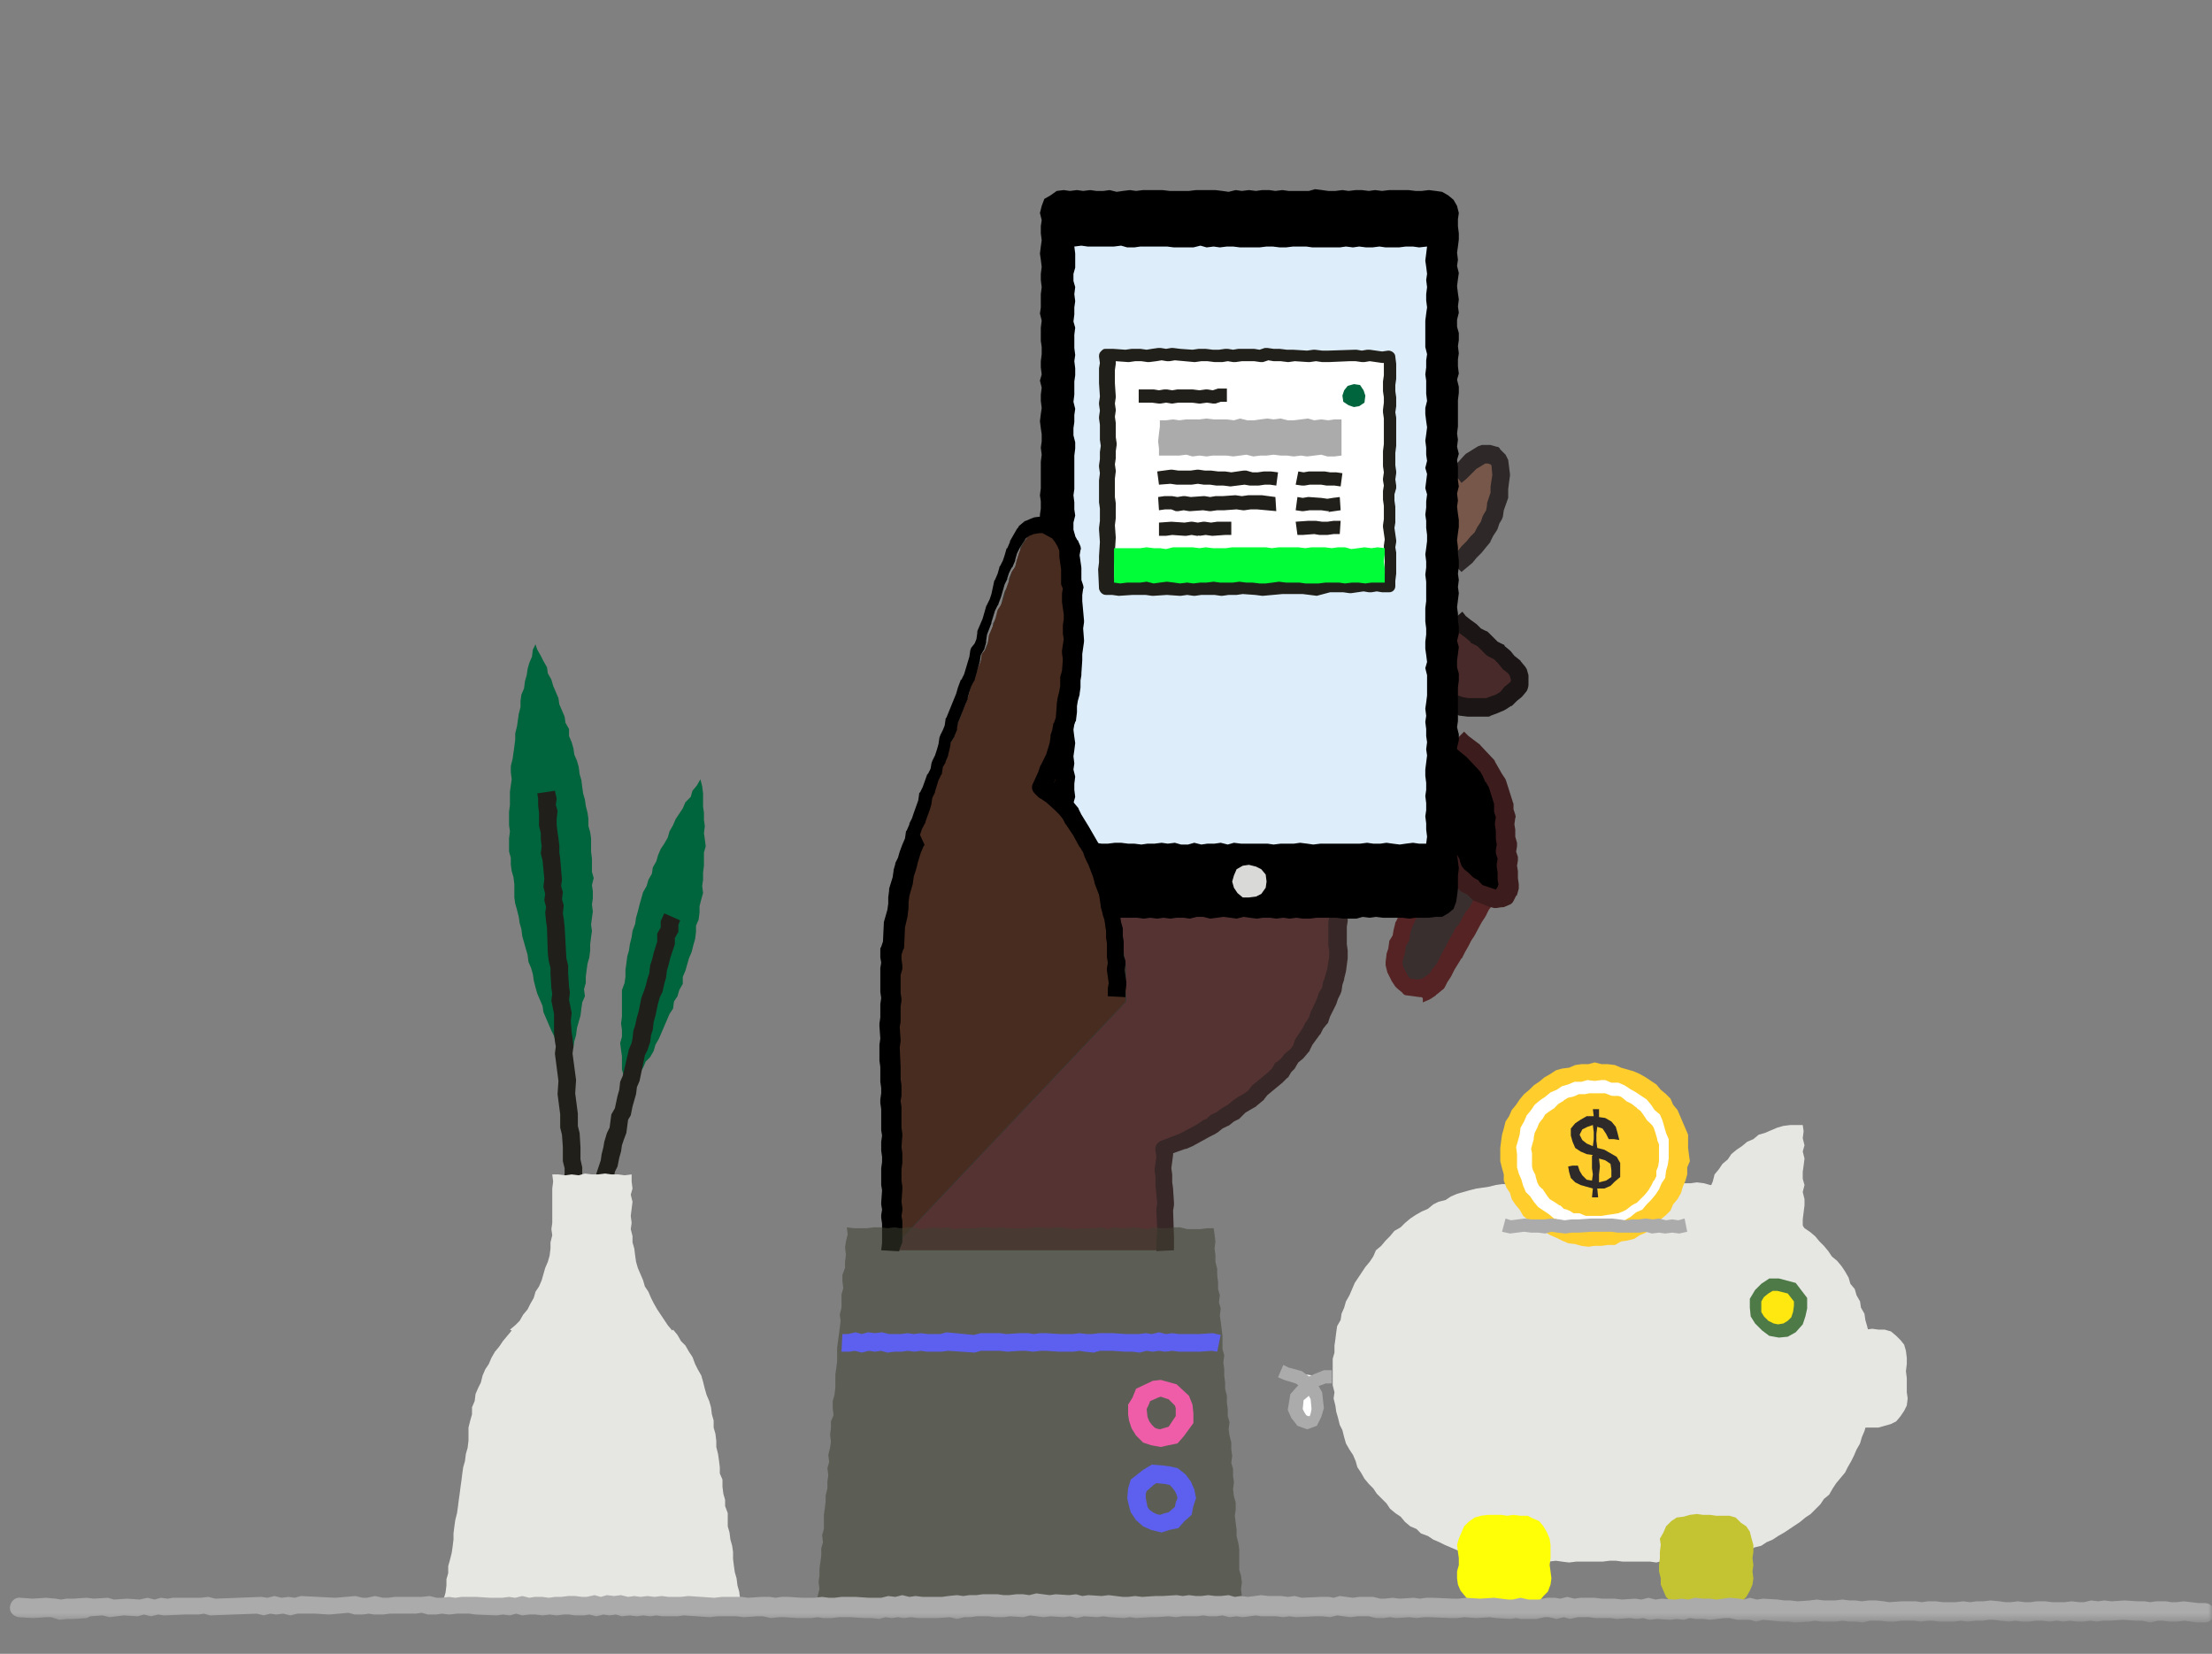 <svg width="301" height="225" viewBox="0 0 301 225" fill="none" xmlns="http://www.w3.org/2000/svg">
<rect x="0" y="0" width="301" height="225" fill="#808080" stroke="none"/>
<g clip-path="url(#clip0_647_109)">
<mask id="mask0_647_109" style="mask-type:luminance" maskUnits="userSpaceOnUse" x="0" y="-8" width="301" height="229">
<path d="M300.99 -7.5H0.99V220.5H300.99V-7.5Z" fill="white"/>
</mask>
<g mask="url(#mask0_647_109)">
<path d="M69.51 116.7V117.66L69.63 118.5L69.87 119.34L69.99 120.3V121.14V122.1L70.11 122.94L70.35 123.78L70.59 124.74L70.71 125.58L70.95 126.42L71.07 127.38L71.31 128.22L71.55 129.06L71.79 129.9L71.91 130.86L72.27 131.7L72.51 132.54L72.63 133.38L72.87 134.34L73.11 135.18L73.47 136.02L73.83 136.86L73.95 137.7L74.31 138.54L74.67 139.38L75.03 140.22L75.39 140.94L75.63 141.78L75.99 142.62L76.35 143.46L76.71 144.3L77.19 145.02L77.43 144.18L77.55 143.34L78.03 142.5L78.15 141.66L78.39 140.82L78.51 139.86L78.75 139.02L78.99 138.18L79.11 137.22L79.23 136.38L79.59 135.54L79.47 134.58L79.71 133.74V132.9L79.83 131.94L79.95 131.1L80.19 130.26L80.31 129.3V128.46L80.43 127.5L80.55 126.66L80.43 125.82L80.55 124.86L80.67 124.02L80.55 123.06L80.67 122.22V121.26L80.55 120.42L80.79 119.46L80.55 118.62V117.66V116.82L80.43 115.86V115.02V114.06L80.31 113.22L80.07 112.38V111.42L79.95 110.58L79.71 109.62L79.59 108.78L79.35 107.94L79.23 107.1L79.11 106.14L78.87 105.3L78.75 104.34L78.51 103.5L78.15 102.66L78.03 101.82L77.79 100.98L77.43 100.14V99.18L76.95 98.34L76.83 97.5L76.47 96.66L76.11 95.82L75.99 94.98L75.63 94.14L75.27 93.3L75.03 92.46L74.55 91.62L74.43 90.78L73.95 89.94L73.59 89.22L73.11 88.38L72.87 87.66L72.51 88.38L72.39 89.34L72.03 90.18L71.79 91.02L71.67 91.86L71.43 92.7L71.31 93.66L70.95 94.5L70.83 95.34V96.18L70.59 97.14L70.47 97.98L70.35 98.82L70.11 99.78V100.62L69.99 101.58L69.87 102.42L69.75 103.26L69.51 104.22V105.06L69.63 106.02L69.51 106.86L69.39 107.7V108.66V109.5L69.27 110.46V111.3V112.26L69.39 113.1L69.27 114.06V114.9V115.86L69.51 116.7Z" fill="#00643C"/>
<path d="M86.07 126.66L85.95 127.5L85.71 128.46L85.59 129.3L85.35 130.14L85.23 131.1L85.11 131.94V132.9L84.99 133.74L84.63 134.7V135.54V136.5V137.34V138.3L84.51 139.26L84.63 140.1V141.06L84.39 141.9L84.51 142.86L84.63 143.7V144.66V145.5L84.87 146.34L84.75 147.3L84.99 148.14L85.11 149.1L85.59 148.26L86.07 147.54L86.55 146.82L87.03 145.98L87.51 145.26L87.87 144.42L88.47 143.82L88.95 142.98L89.19 142.14L89.67 141.3L90.03 140.46L90.39 139.62L90.75 138.78L91.11 137.94L91.59 137.22L91.71 136.26L92.19 135.54L92.43 134.7L92.91 133.86V132.9L93.27 132.06L93.51 131.22L93.75 130.38L94.11 129.54L94.35 128.58L94.59 127.74L94.71 126.78V125.94L95.07 125.1L95.19 124.14V123.3L95.43 122.34L95.67 121.5L95.55 120.54L95.67 119.7V118.74L95.79 117.78V116.94V115.98L96.03 115.14L95.91 114.18L95.79 113.34L95.91 112.38L95.79 111.54V110.58L95.67 109.74V108.78V107.94L95.55 106.98L95.31 106.02L94.83 106.86L94.23 107.58L93.99 108.42L93.27 109.14L92.91 109.98L92.43 110.7L91.95 111.42L91.59 112.26L91.11 113.1L90.87 113.94L90.39 114.78L89.91 115.5L89.55 116.34L89.31 117.18L88.83 118.02L88.71 118.86L88.23 119.7L87.99 120.54L87.51 121.38L87.27 122.22L87.03 123.06L86.79 124.02L86.55 124.86L86.43 125.7L86.07 126.66Z" fill="#00643C"/>
<path d="M79.35 196.26L79.11 194.22L79.23 193.26L79.11 191.58L78.99 190.62V189.78L78.87 187.98L78.63 187.14V185.22L78.51 184.26L78.27 182.46L78.39 181.5L78.27 180.78L78.15 179.82L78.27 178.86L78.15 178.02L77.79 176.1L77.91 175.14L77.19 166.14V165.3L76.95 164.34V163.38L76.83 162.54V161.58L76.71 160.62L76.83 159.66V158.94L76.59 157.98V156.9V156.06L76.47 154.38L76.23 153.42V152.46V151.62L75.87 148.86L75.99 147.06L75.51 143.34L75.63 142.38L75.51 141.66L75.39 140.58V138.78V137.94L75.03 136.14L75.15 135.18L75.03 134.46L74.91 132.42V131.7L74.67 130.74L74.55 129.78L74.43 126.18L74.31 125.34L74.19 124.14L74.31 123.42L74.07 122.46L74.19 121.62L73.95 120.66L74.07 119.58L73.83 117.06L73.59 116.1L73.71 115.14L73.59 114.18V113.34L73.35 112.38V111.42V110.58L73.23 109.62V108.66L73.11 107.94L75.51 107.58L75.75 108.66L75.63 109.5L75.87 110.34L75.75 111.42V112.26L75.87 113.22L75.99 114.06L76.11 115.02V115.98L76.23 116.82L76.47 119.7L76.35 120.54L76.59 121.38L76.47 122.34L76.71 123.18L76.59 124.26L76.71 124.98L76.83 126.06L77.07 130.38L77.31 131.34V132.42L77.43 134.22L77.55 135.06L77.43 136.02L77.79 137.82L77.67 138.9L77.79 140.46L77.91 141.3L78.03 142.38L77.91 143.34L78.39 146.94L78.27 148.74L78.63 151.5V152.46V153.18L78.87 154.14L78.99 156.06V157.02V157.74L79.23 158.82V159.78L79.11 160.5L79.35 161.46L79.23 162.42L79.35 163.38V164.1L79.59 165.18V166.86L80.31 175.14L80.19 175.98L80.55 177.78L80.67 178.74L80.55 179.7L80.67 180.54L80.79 181.5L80.67 182.46L80.91 184.14L81.03 184.98V186.78L81.27 187.86L81.39 189.66V190.5L81.51 192.3L81.63 193.38L81.51 194.22L81.63 195.9L79.35 196.26Z" fill="#201F1A"/>
<path d="M70.59 211.5L68.31 210.9L68.91 208.38L69.03 207.3L69.75 204.42L70.11 203.82V202.86L70.47 202.02L70.71 200.94L70.95 200.22V199.38L71.43 198.42L72.27 194.7L72.51 193.98L72.63 193.26L72.87 191.94L73.23 191.34L73.35 190.5L73.59 189.42L73.95 188.7L74.07 187.98L74.19 186.9L74.55 185.94L74.91 184.38L75.03 183.3L75.63 181.62L75.87 180.66L76.11 179.82L76.23 179.1L76.71 177.18L76.95 176.22L77.55 174.54L77.67 173.82L77.79 172.86L78.15 172.02L78.27 171.06L78.75 169.14L78.99 168.42L79.47 166.5L79.83 165.78L79.95 164.94L80.67 162.3L80.79 161.22L81.03 160.5L81.15 159.66L81.51 158.58L81.75 157.86L81.87 157.02L82.11 156.06L82.23 155.34L82.59 154.14L82.95 153.42L83.19 151.62L83.67 150.78L84.03 149.1L84.27 148.26L84.39 147.18L84.75 146.34L85.59 142.74L85.95 141.9L86.07 141.3L86.19 140.22L86.43 139.5L86.67 138.42L86.91 137.58L87.27 135.78L87.63 134.82L87.87 134.1L88.11 133.14L88.35 132.42L88.47 131.34L88.71 130.62L88.95 129.66L89.43 128.1V127.02L89.91 126.18V125.34L90.39 124.26L92.55 125.22L92.31 125.82V126.78L91.83 127.62V128.46L91.23 130.26L90.99 131.22L90.75 132.06L90.63 133.02L90.39 133.86L90.15 134.94L89.79 135.66L89.55 136.5L89.19 138.18L88.95 139.02L88.83 140.1L88.59 140.82L88.47 141.78L88.11 142.86L87.75 143.58L87.03 147.06L86.67 147.9L86.55 148.86L86.07 150.54L85.83 151.74L85.47 152.34L85.23 154.14L84.87 155.1L84.63 155.82L84.51 156.66L84.27 157.5L84.03 158.7L83.67 159.42L83.55 160.14L83.31 161.34L83.07 161.94L82.95 163.02L82.71 163.86L82.23 165.42L82.11 166.62L81.75 167.34L81.27 169.14L81.03 169.98L80.55 171.54V172.5L80.19 173.34L80.07 174.3L79.83 175.26L79.23 176.94L79.11 177.78L78.39 180.66L78.15 181.38L77.91 182.34L77.43 184.02L77.07 185.7L76.83 186.9L76.59 187.5L76.47 188.46L76.23 189.54L75.87 190.26L75.75 190.98L75.63 192.06L75.15 192.9L75.03 193.62L74.79 194.82L74.55 195.54L73.59 199.14L73.35 199.86V200.82L72.99 201.66L72.75 202.74L72.51 203.46L72.39 204.42L71.91 205.38L71.31 207.78V208.86L70.59 211.5Z" fill="#201F1A"/>
<path d="M100.83 218.46H99.87H99.03L98.07 218.34L97.23 218.46L96.27 218.58H95.43L94.47 218.34H93.63L92.67 218.46H91.83H90.87H90.03L89.07 218.34L88.23 218.46L87.27 218.58L86.43 218.34L85.47 218.58L84.63 218.46H83.67H82.83L81.87 218.34H81.03H80.07H79.23H78.27L77.43 218.46L76.47 218.34L75.63 218.46L74.67 218.34L73.83 218.46L72.87 218.34H72.03L71.07 218.46L70.23 218.34L69.27 218.46L68.43 218.58L67.47 218.34H66.63L65.67 218.46H64.83L63.87 218.34H63.03H62.07H61.23L60.15 218.46L60.39 217.5L60.63 216.66L60.75 215.7V214.86L60.99 214.02V213.06L61.23 212.22L61.47 211.26L61.59 210.42L61.71 209.46V208.62L61.83 207.66L61.95 206.82L62.19 205.86L62.31 205.02L62.43 204.06L62.55 203.22L62.67 202.26L62.79 201.42L62.91 200.46L63.03 199.62L63.27 198.78L63.39 197.82L63.63 196.98L63.75 196.02V195.18V194.22L63.99 193.26L64.23 192.42V191.46L64.59 190.62L64.71 189.66L65.07 188.82L65.43 188.1L65.67 187.14L66.03 186.3L66.51 185.58L66.87 184.74L67.35 183.9L67.95 183.18L68.43 182.46L69.03 181.74L69.63 181.02L69.39 180.9L70.11 180.3L70.71 179.7L71.19 178.86L71.79 178.14L72.15 177.42L72.63 176.58L72.87 175.74L73.35 175.02L73.71 174.18L73.95 173.34L74.19 172.5L74.55 171.66L74.79 170.82L74.91 169.86V169.02L75.15 168.06L75.03 167.22L75.15 166.38V165.42V164.46V163.5V162.66V161.7L75.27 160.74L75.15 159.78H75.99L76.95 159.9L77.79 159.78L78.75 159.9L79.59 159.66L80.55 159.78H81.39L82.35 159.66L83.19 159.78H84.15L84.99 159.9L85.95 159.78V160.74L86.07 161.7L85.83 162.54L86.07 163.5L85.95 164.46L85.83 165.42L85.95 166.38L85.83 167.22L86.07 168.18V169.02L86.31 169.86L86.43 170.82L86.55 171.66L86.79 172.5L87.15 173.34L87.51 174.18L87.75 175.02L88.23 175.74L88.59 176.58L88.95 177.3L89.43 178.14L89.91 178.86L90.39 179.58L90.87 180.3L91.47 181.02L91.59 180.9L92.19 181.62L92.67 182.46L93.27 183.06L93.75 183.9L94.23 184.62L94.59 185.58L94.95 186.3L95.43 187.14L95.67 187.98L95.91 188.94L96.15 189.78L96.51 190.62L96.75 191.46L96.87 192.42L97.11 193.26V194.22L97.35 195.06L97.47 196.02V196.86L97.71 197.82L97.83 198.66L97.95 199.62V200.46L98.31 201.3V202.26L98.43 203.22L98.67 204.06V204.9L99.03 205.86V206.7V207.66L99.27 208.5L99.39 209.46L99.63 210.3L99.75 211.14V212.1L99.87 213.06L99.99 213.9L100.23 214.74L100.35 215.7L100.59 216.54L100.71 217.5L100.83 218.46Z" fill="#E6E6E3"/>
<path d="M198.03 64.5L198.75 64.02L199.35 63.3L199.95 62.58L200.79 62.1L201.51 61.62H202.47L203.31 61.86L204.03 62.58L204.15 63.54V64.38V65.34L204.03 66.18V67.02L203.67 67.98L203.43 68.82L203.19 69.66L202.71 70.5L202.47 71.34L201.99 72.06L201.63 72.9L201.03 73.62L200.55 74.34L199.95 74.94L199.35 75.66L198.63 76.38L198.03 76.98" fill="#765749"/>
<path d="M198.87 77.82L197.19 76.14L198.39 74.94L198.87 74.34L198.99 74.22L199.59 73.62L200.07 73.02L200.67 72.42L201.03 71.7L201.51 70.98L201.75 70.26C201.75 70.14 201.87 70.14 201.87 70.02L202.23 69.42L202.35 68.7C202.35 68.58 202.35 68.58 202.35 68.46L202.83 67.02V66.3V66.18L203.07 64.62L202.95 63.3L202.83 63.18L202.47 63.06H202.11L200.91 63.78L199.71 64.98L199.59 65.1L198.87 65.7L197.43 63.78L198.03 63.3L199.23 61.98C199.35 61.86 199.35 61.86 199.47 61.74L201.03 60.78C201.15 60.66 201.39 60.66 201.63 60.54H202.47C202.59 60.54 202.71 60.54 202.83 60.54L203.67 60.78C203.91 60.78 204.03 60.9 204.15 61.14L204.87 61.86C204.99 62.1 205.11 62.34 205.23 62.58L205.47 64.5C205.47 64.62 205.47 64.62 205.47 64.74L205.35 65.58L205.23 66.54V67.38C205.23 67.5 205.23 67.62 205.23 67.74L204.63 69.42L204.51 70.26C204.51 70.38 204.39 70.5 204.39 70.62L204.03 71.22L203.79 71.94C203.79 72.06 203.67 72.06 203.67 72.18L203.19 72.9L202.83 73.62C202.83 73.74 202.71 73.86 202.71 73.86L202.11 74.58L201.63 75.18L201.51 75.3L200.91 75.9L200.43 76.5L200.31 76.62L198.87 77.82Z" fill="#2E2828"/>
<path d="M198.15 84.3L198.75 85.02L199.47 85.5L200.19 86.1L200.91 86.7L201.75 87.18L202.47 87.78L203.07 88.5L203.91 88.86L204.63 89.46L205.35 90.3L206.07 90.78L206.67 91.5L206.91 92.34V93.3L206.31 93.9L205.59 94.5L204.99 95.22L204.15 95.7L203.31 96.06L202.47 96.3H201.51H200.67H199.83L198.87 96.18L198.03 95.82" fill="#492A2A"/>
<path d="M202.47 97.5H201.51H200.67H199.71L198.75 97.38C198.63 97.38 198.51 97.38 198.39 97.26L197.55 96.9L198.39 94.62L199.11 94.86L199.83 94.98H200.67H201.51H202.23L203.55 94.5L204.15 94.14L204.63 93.54L204.75 93.42L205.35 92.94L205.59 92.7V92.46L205.47 91.98L205.23 91.62L204.63 91.14C204.51 91.14 204.51 91.02 204.39 90.9L203.79 90.18L203.31 89.7L202.59 89.34C202.47 89.22 202.35 89.22 202.23 89.1L201.03 87.9L200.31 87.54C200.19 87.54 200.07 87.42 200.07 87.3L199.35 86.7L198.03 85.74C197.91 85.62 197.79 85.62 197.79 85.5L197.19 84.78L198.99 83.22L199.47 83.82L200.07 84.3L200.91 84.9L201.51 85.5L202.23 85.86C202.35 85.86 202.47 85.98 202.59 86.1L203.79 87.3L204.51 87.66C204.63 87.66 204.75 87.78 204.75 87.9L205.47 88.5L205.59 88.62L206.07 89.22L206.67 89.7C206.79 89.82 206.91 89.82 206.91 89.94L207.51 90.66C207.63 90.78 207.63 90.9 207.75 91.02L207.99 91.86C207.99 91.98 207.99 92.1 207.99 92.22V93.18C207.99 93.42 207.87 93.78 207.75 94.02L207.15 94.74L207.03 94.86L206.43 95.34L205.83 95.94C205.71 96.06 205.71 96.06 205.59 96.06L204.87 96.54C204.75 96.54 204.75 96.66 204.63 96.66L203.79 97.02L202.83 97.38C202.71 97.5 202.59 97.5 202.47 97.5Z" fill="#1B1515"/>
<path d="M202.35 121.98L201.75 122.7L201.27 123.54L200.67 124.26L200.19 124.98L199.83 125.82L199.23 126.66L198.87 127.5L198.39 128.22L197.91 129.06L197.43 129.9L196.95 130.62L196.59 131.58L195.99 132.3L195.63 133.14L194.91 133.74L194.19 134.22L193.35 134.46H192.51L191.55 134.34L190.95 133.62L190.47 132.9L190.11 132.06L189.87 131.1L189.99 130.14L190.23 129.3L190.47 128.34L190.83 127.62L190.95 126.66L191.19 125.82L191.55 124.98L191.91 124.14L192.03 123.3L192.39 122.46L192.75 121.62L192.87 120.78L192.99 119.82L193.35 118.98L193.71 118.26L194.07 117.42L194.19 116.46L194.55 115.62L194.79 114.78L195.03 113.94" fill="#3A2F2F"/>
<path d="M159.03 170.1V169.14L159.15 168.3V167.34L159.03 166.5V165.54L158.91 164.58L159.15 163.62L159.03 162.78V161.82L158.91 160.86L159.03 160.02L158.91 159.06L159.03 158.1V157.26L158.91 156.3L159.87 155.94L160.71 155.58L161.55 155.34L162.27 154.86L163.11 154.5L163.83 154.02L164.67 153.54L165.51 153.18L166.11 152.58L166.95 152.1L167.67 151.5L168.39 151.14L169.11 150.54L169.83 150.06L170.67 149.58L171.39 149.1L171.87 148.38L172.59 147.78L173.31 147.18L174.03 146.58L174.63 145.98L175.11 145.26L175.83 144.54L176.31 143.82L177.03 143.22L177.63 142.5L177.99 141.66L178.47 140.94L178.95 140.22L179.43 139.38L179.91 138.66L180.15 137.82L180.63 136.98L180.99 136.14L181.23 135.3L181.71 134.58L181.83 133.62L182.19 132.78L182.43 131.94L182.55 130.98L182.67 130.14V129.18L182.55 128.34V127.38V126.54V125.58L182.67 124.74L182.55 123.78V122.94L181.71 122.82L180.75 122.94L179.91 122.82L178.95 122.94L178.11 122.82H177.15H176.31L175.35 122.94L174.51 122.82L173.55 123.06L172.71 122.94L171.75 123.06L170.91 122.94L169.95 123.06L169.11 122.82L168.15 122.94H167.31L166.35 123.06L165.51 122.94L164.55 122.82H163.71H162.75H161.91H160.95L160.11 122.94H159.15L158.31 123.06L157.35 122.94L156.39 122.82L155.55 123.06L154.59 122.94H153.75L152.79 122.82L151.95 122.94L150.99 123.06L150.15 122.82L149.19 122.94L148.35 122.82L147.39 122.94H146.43H145.59L144.63 123.06L143.79 122.82L142.83 122.94L141.99 122.82L141.03 122.94H140.19H139.23H138.39H137.43H136.47L135.63 123.06L134.67 122.94H133.83H132.87L132.03 123.06L131.07 122.82L130.11 122.94H129.27L129.03 123.78L128.79 124.62V125.58L128.67 126.42L128.43 127.38L128.31 128.22L128.19 129.18L128.07 130.02L127.83 130.86L127.71 131.82L127.47 132.66V133.62L127.35 134.46L127.11 135.3V136.26L126.87 137.1L126.63 137.94L126.39 138.9L126.27 139.74L126.15 140.7L126.03 141.54L125.91 142.5L125.67 143.34L125.55 144.18L125.43 145.14L125.19 145.98V146.94L125.07 147.78L124.83 148.62L124.59 149.58V150.42L124.23 151.38V152.22L124.11 153.18L123.87 154.02V154.98L123.51 155.82L123.39 156.66V157.62L123.15 158.46L123.03 159.42L122.91 160.26L122.67 161.22L122.55 162.06L122.31 162.9V163.86L122.07 164.7L121.83 165.66V166.5L121.59 167.46L121.47 168.3L121.35 169.26L121.23 170.1" fill="#563333"/>
<path d="M193.35 135.66H193.23L191.43 135.42C191.19 135.42 190.95 135.3 190.83 135.06L190.11 134.46C189.99 134.34 189.99 134.34 189.87 134.22L189.39 133.5L188.91 132.54C188.91 132.42 188.79 132.42 188.79 132.3L188.55 131.34C188.55 131.22 188.55 130.98 188.55 130.86L188.67 129.9C188.67 129.78 188.67 129.78 188.67 129.78L188.91 129.06L189.03 128.22C189.03 128.1 189.03 127.98 189.15 127.86L189.51 127.26L189.63 126.54L189.87 125.58C189.87 125.46 189.87 125.46 189.99 125.34L190.71 123.78L190.83 123.06C190.83 122.94 190.83 122.94 190.83 122.82L191.43 121.26L191.55 120.54V120.42L191.79 119.58V119.46L192.75 117.06L192.87 116.22C192.87 116.1 192.87 115.98 192.99 115.86L193.35 115.14L193.83 113.46L196.11 114.18L195.63 115.86C195.63 115.98 195.63 115.98 195.51 116.1L195.15 116.7L195.03 117.42C195.03 117.54 195.03 117.54 195.03 117.66L194.79 118.5L194.07 120.06L193.95 120.78L193.83 121.62C193.83 121.74 193.83 121.86 193.71 121.98L193.11 123.54L192.99 124.38C192.99 124.5 192.99 124.62 192.87 124.62L192.15 126.18L191.91 126.9L191.79 127.74C191.79 127.86 191.79 127.98 191.67 128.1L191.31 128.7L191.19 129.42C191.19 129.54 191.19 129.54 191.19 129.66L190.95 130.38L190.83 130.98L190.95 131.58L191.67 132.9L191.91 133.14L192.99 133.26L193.47 133.14L194.07 132.78L194.55 132.42L194.91 131.82C194.91 131.7 195.03 131.7 195.03 131.7L195.51 131.1L195.87 130.38L196.35 129.42L196.83 128.58L197.19 127.86L197.67 127.02L198.03 126.3L198.15 126.18L198.63 125.58L198.99 124.86L199.47 124.02L199.59 123.9L200.07 123.3L200.43 122.58C200.43 122.46 200.55 122.46 200.55 122.34L201.15 121.62L203.07 123.18L202.59 123.78L202.23 124.5C202.23 124.62 202.11 124.62 202.11 124.74L201.63 125.46L200.79 127.02C200.79 127.14 200.67 127.14 200.67 127.26L200.19 127.98L199.83 128.7L199.35 129.54L198.99 130.26C198.99 130.26 198.99 130.38 198.87 130.38L197.91 131.94L197.55 132.66C197.55 132.78 197.43 132.78 197.43 132.9L196.95 133.62L196.59 134.34C196.47 134.46 196.47 134.58 196.23 134.7L195.51 135.3C195.51 135.3 195.39 135.3 195.39 135.42L194.67 135.9C194.55 135.9 194.55 136.02 194.43 136.02L193.59 136.38C193.71 135.66 193.47 135.66 193.35 135.66Z" fill="#552323"/>
<path d="M122.43 170.22L120.03 170.1V169.14V169.02L120.27 167.22V167.1L120.51 166.38V165.66C120.51 165.54 120.51 165.42 120.51 165.42L120.75 164.58L120.99 163.74V163.02C120.99 162.9 120.99 162.9 120.99 162.78L121.23 161.94L121.47 160.14L121.71 159.3V158.46C121.71 158.34 121.71 158.22 121.83 158.1L122.07 157.38V156.66C122.07 156.54 122.07 156.54 122.07 156.42L122.19 155.58C122.19 155.46 122.19 155.46 122.19 155.34L122.43 154.74V154.02C122.43 153.9 122.43 153.78 122.55 153.66L122.79 152.94L122.91 151.26C122.91 151.14 122.91 151.14 122.91 151.02L123.15 150.3L123.39 148.5C123.39 148.38 123.39 148.38 123.39 148.26L123.63 147.54L123.75 146.82V145.98V145.86L124.11 144.18V143.34C124.11 143.22 124.11 143.1 124.11 143.1L124.35 142.38L124.83 138.9L125.07 137.94V137.82L125.31 137.1L125.43 136.38V135.54C125.43 135.42 125.43 135.3 125.43 135.3L125.79 133.74V133.02C125.79 132.9 125.79 132.78 125.79 132.54L126.03 131.82V131.1C126.03 130.98 126.03 130.86 126.03 130.74L126.27 129.9L126.51 128.34V127.5C126.51 127.38 126.51 127.26 126.51 127.14L126.75 126.42L126.87 125.7V124.86C126.87 124.74 126.87 124.74 126.87 124.62L126.99 123.78C126.99 123.66 126.99 123.66 126.99 123.54L127.35 122.7C127.47 122.22 127.95 121.98 128.43 121.98H129.27L130.11 121.86C130.23 121.86 130.35 121.86 130.47 121.86L131.19 121.98L131.91 121.86C132.03 121.86 132.03 121.86 132.15 121.86L132.99 121.98H133.83H133.95L134.79 122.1H135.63H135.75H136.59L137.43 121.98C137.55 121.98 137.55 121.98 137.67 121.98L138.51 122.1L139.35 121.98H140.31L141.15 121.86C141.27 121.86 141.39 121.86 141.39 121.86L142.11 121.98L142.83 121.86C142.95 121.86 143.07 121.86 143.31 121.86L144.03 121.98L144.75 121.86C144.87 121.86 144.87 121.86 144.99 121.86L145.83 121.98L147.51 121.86C147.63 121.86 147.75 121.86 147.75 121.86L148.47 121.98L149.19 121.86C149.31 121.86 149.55 121.86 149.67 121.86L150.39 122.1L152.07 121.98C152.19 121.98 152.19 121.98 152.31 121.98L153.03 122.1L153.75 121.98C153.87 121.98 153.87 121.98 153.99 121.98L154.71 122.1L155.43 121.98C155.55 121.98 155.67 121.98 155.79 121.98L156.63 122.1H157.35L158.19 121.98H158.31H159.15L160.95 121.86H161.91H163.71C163.83 121.86 163.83 121.86 163.95 121.86L164.79 121.98H165.63H166.47H167.31L168.03 121.86C168.15 121.86 168.39 121.86 168.51 121.86L169.23 121.98L169.95 121.86C170.07 121.86 170.19 121.86 170.31 121.86L171.15 121.98H171.99H172.83L173.55 121.86C173.67 121.86 173.79 121.86 173.91 121.86L174.63 121.98L175.35 121.86C175.47 121.86 175.47 121.86 175.59 121.86H176.55H177.51C177.63 121.86 177.63 121.86 177.75 121.86L178.47 121.98L179.19 121.86C179.31 121.86 179.43 121.86 179.43 121.86L180.27 121.98L181.11 121.86C181.23 121.86 181.23 121.86 181.35 121.86L182.19 121.98C182.79 122.1 183.27 122.58 183.27 123.18V124.02L183.39 124.86C183.39 124.98 183.39 125.22 183.39 125.34L183.27 126.06V126.78V127.74V128.46L183.39 129.3V129.42V130.26V130.38L183.15 132.18L182.91 133.14V133.26L182.67 133.98L182.55 134.82C182.55 134.94 182.43 135.06 182.43 135.18L182.07 135.9L181.83 136.62L180.99 138.3L180.75 139.02C180.75 139.14 180.63 139.26 180.51 139.38L180.03 139.98L179.67 140.7L179.55 140.82L178.59 142.14L178.23 142.86C178.23 142.98 178.11 143.1 177.99 143.22L177.39 143.94L177.27 144.06L176.67 144.54L176.31 145.14C176.31 145.26 176.19 145.26 176.19 145.38L175.71 145.86L175.35 146.46C175.35 146.58 175.23 146.58 175.11 146.7L174.51 147.3L172.47 148.98L171.99 149.58C171.99 149.7 171.87 149.7 171.75 149.82L171.03 150.42L170.91 150.54L170.07 151.02L169.47 151.38L168.87 151.98C168.75 152.1 168.75 152.1 168.63 152.22L167.91 152.58L167.31 153.06C167.31 153.06 167.19 153.18 167.07 153.18L166.35 153.54L165.75 154.02C165.63 154.14 165.51 154.14 165.39 154.26L164.67 154.62L162.27 155.94L161.43 156.3H161.31L159.63 156.9C159.63 157.02 159.63 157.02 159.63 157.14L159.39 158.94L159.51 159.78C159.51 159.9 159.51 159.9 159.51 160.02V160.86L159.63 161.7V161.82L159.75 163.62C159.75 163.74 159.75 163.86 159.75 163.98L159.63 164.7L159.75 168.3V169.26V170.1L157.35 170.22V169.26V169.14L157.47 167.34L157.35 164.7C157.35 164.58 157.35 164.46 157.35 164.46L157.47 163.74L157.23 161.22C157.23 161.1 157.23 161.1 157.23 160.98V160.14L157.11 159.3C157.11 159.18 157.11 159.06 157.11 159.06L157.35 157.38L157.23 156.54C157.11 155.94 157.47 155.46 157.95 155.22L160.47 154.26L162.75 153.06L163.47 152.58C163.47 152.58 163.59 152.58 163.59 152.46L164.19 152.22L164.67 151.74C164.79 151.62 164.79 151.62 164.91 151.62L165.63 151.26L166.23 150.78C166.35 150.78 166.35 150.66 166.47 150.66L167.07 150.3L167.67 149.82L167.79 149.7L168.51 149.22L169.35 148.74L169.83 148.38L170.31 147.78C170.31 147.66 170.43 147.66 170.55 147.54L172.59 145.86L173.07 145.38L173.43 144.78C173.43 144.66 173.55 144.54 173.67 144.54L174.27 144.06L174.75 143.46C174.87 143.34 174.87 143.34 174.99 143.22L175.59 142.74L175.95 142.26L176.19 141.54C176.19 141.42 176.31 141.42 176.31 141.3L177.27 139.86L177.63 139.14C177.63 139.02 177.75 139.02 177.75 139.02L178.11 138.42L178.35 137.7C178.35 137.58 178.35 137.58 178.47 137.46L179.19 135.9L179.43 135.18C179.43 135.06 179.43 135.06 179.55 134.94L179.91 134.34L180.03 133.62C180.03 133.5 180.03 133.5 180.15 133.38L180.39 132.54L180.63 131.7L180.87 130.14V129.42L180.75 128.58V128.46V127.62V126.66V125.82C180.75 125.7 180.75 125.58 180.75 125.46L180.87 124.74L180.75 124.14H180.27C180.15 124.14 180.15 124.14 180.03 124.14L179.31 124.02L178.59 124.14C178.47 124.14 178.35 124.14 178.23 124.14L177.39 124.02H176.55H175.83L174.99 124.14C174.87 124.14 174.75 124.14 174.63 124.14L173.91 124.02L173.19 124.14C173.07 124.14 173.07 124.14 172.95 124.14H172.11H171.27C171.15 124.14 171.15 124.14 171.03 124.14L170.31 124.02L169.59 124.14C169.47 124.14 169.35 124.14 169.23 124.14L168.51 124.02L167.79 124.14C167.67 124.14 167.67 124.14 167.55 124.14H166.59H165.75H164.79C164.67 124.14 164.67 124.14 164.55 124.14L163.71 124.02H162.03H161.07L159.39 124.14H159.27H158.43L157.59 124.26H157.47H156.51H156.39L155.67 124.14L154.95 124.26C154.83 124.26 154.71 124.26 154.59 124.26L153.75 124.14L152.91 124.26C152.79 124.26 152.79 124.26 152.67 124.26L151.83 124.14L150.15 124.26C150.03 124.26 149.91 124.26 149.67 124.26L148.95 124.14L148.23 124.26C148.11 124.26 147.99 124.26 147.99 124.26L147.27 124.14L145.59 124.26C145.47 124.26 145.47 124.26 145.35 124.26L144.63 124.14L143.91 124.26C143.79 124.26 143.67 124.26 143.43 124.26L142.71 124.14L141.99 124.26C141.87 124.26 141.75 124.26 141.63 124.26L140.91 124.14L140.19 124.26H139.23L138.39 124.38C138.39 124.38 138.27 124.38 138.15 124.38H137.31L136.47 124.5C136.35 124.5 136.35 124.5 136.23 124.5H135.39H134.55C134.43 124.5 134.43 124.5 134.31 124.5L133.47 124.38H132.63H132.51H131.79L130.95 124.5C130.83 124.5 130.71 124.5 130.59 124.5L129.87 124.38L129.03 124.5L128.91 125.1V125.94C128.91 126.06 128.91 126.06 128.91 126.18L128.79 127.02C128.79 127.14 128.79 127.14 128.79 127.26L128.55 127.98V128.7V128.82L128.19 130.62V130.74L127.95 131.46V132.18C127.95 132.3 127.95 132.42 127.95 132.54L127.71 133.14V133.86C127.71 133.98 127.71 134.1 127.71 134.22L127.35 135.78V136.5C127.35 136.62 127.35 136.62 127.35 136.74L127.23 137.58V137.7L126.99 138.54L126.75 140.22L126.39 142.86C126.39 142.98 126.39 142.98 126.39 143.1L126.15 143.82V144.54V144.66L125.79 146.34V147.18L125.67 148.14C125.67 148.26 125.67 148.26 125.67 148.38L125.43 149.1L125.19 150.78C125.19 150.9 125.19 150.9 125.19 151.02L124.95 151.74L124.83 153.42C124.83 153.54 124.83 153.66 124.83 153.66L124.59 154.38V155.1C124.59 155.22 124.59 155.34 124.47 155.58L124.23 156.3L124.11 157.02V157.86C124.11 157.98 124.11 158.1 123.99 158.22L123.75 158.94V159.66C123.75 159.78 123.75 159.78 123.75 159.9L123.39 161.58L123.27 162.42V162.54L123.03 163.26V164.1C123.03 164.22 123.03 164.34 123.03 164.46L122.79 165.3L122.67 165.9V166.74C122.67 166.86 122.67 166.98 122.67 167.1L122.43 167.94L122.19 169.62L122.43 170.22Z" fill="#382727"/>
<path d="M198.03 100.38L198.75 100.98L199.47 101.58L200.19 102.18L200.79 102.78L201.39 103.5L202.11 104.22L202.59 104.94L202.95 105.78L203.43 106.62L203.67 107.46L204.03 108.3L204.27 109.26V110.1L204.63 111.06L204.51 112.02L204.63 112.86V113.82L204.87 114.78L204.75 115.74L204.99 116.58L204.87 117.54L204.99 118.5V119.46L205.11 120.42L204.87 121.14L204.39 121.86L203.67 122.34L202.83 122.1L201.99 121.74L201.03 121.38L200.43 120.78L199.59 120.3L198.99 119.58L198.27 118.98L197.79 118.26L197.43 117.42L197.07 116.58L196.59 115.74L196.35 114.9L196.23 113.94" fill="black"/>
<path d="M203.67 123.54C203.55 123.54 203.43 123.54 203.31 123.54L202.47 123.3L200.67 122.58C200.55 122.58 200.43 122.46 200.31 122.34L199.71 121.74L198.99 121.38C198.87 121.26 198.75 121.26 198.63 121.14L198.15 120.54L197.55 119.94C197.43 119.82 197.43 119.82 197.31 119.7L196.83 118.98C196.71 118.86 196.71 118.74 196.71 118.74L196.47 117.9L195.63 116.34C195.63 116.22 195.51 116.1 195.51 116.1L195.27 115.26C195.27 115.26 195.27 115.14 195.27 115.02L195.15 114.06L197.55 113.82L197.67 114.66L197.79 115.38L198.63 116.94V117.06L198.87 117.78L199.23 118.26L199.83 118.74L199.95 118.86L200.43 119.34L201.03 119.7C201.15 119.7 201.27 119.82 201.27 119.94L201.75 120.42L203.55 121.02L203.79 120.66L203.91 120.3L203.79 119.7V119.58V118.74L203.67 117.9C203.67 117.78 203.67 117.66 203.67 117.54L203.79 116.82L203.55 116.1C203.55 115.98 203.55 115.74 203.55 115.62L203.67 114.9L203.55 114.18C203.55 114.06 203.55 113.94 203.55 113.94V113.1L203.43 112.26C203.43 112.14 203.43 112.02 203.43 111.9L203.55 111.18L203.31 110.46C203.31 110.34 203.31 110.22 203.31 110.1V109.38L202.59 107.1L202.23 106.5C202.23 106.5 202.23 106.38 202.11 106.38L201.75 105.54L201.39 104.94L199.59 103.02L198.27 101.94C198.27 101.94 198.15 101.94 198.15 101.82L197.55 101.22L199.23 99.54L199.83 100.14L201.27 101.22C201.27 101.22 201.39 101.22 201.39 101.34L203.31 103.38C203.31 103.38 203.43 103.5 203.43 103.62L203.91 104.46L204.39 105.3L204.87 106.02C204.87 106.14 204.99 106.26 204.99 106.38L205.83 109.02C205.83 109.14 205.95 109.26 205.95 109.38V110.1L206.19 110.82C206.19 110.94 206.31 111.18 206.19 111.3L206.07 112.14L206.19 112.86V112.98V113.82L206.43 114.66C206.43 114.78 206.43 115.02 206.43 115.14L206.31 115.86L206.55 116.58C206.55 116.7 206.55 116.94 206.55 117.06L206.43 117.78L206.55 118.5V118.62V119.46L206.67 120.3C206.67 120.54 206.67 120.78 206.67 120.9L206.43 121.74C206.43 121.74 206.43 121.86 206.31 121.86L205.95 122.58C205.83 122.82 205.71 122.94 205.47 123.06L204.63 123.42C204.03 123.42 203.79 123.54 203.67 123.54Z" fill="#3C1C1C"/>
<path d="M121.23 170.1V169.26L121.11 168.3V167.34L121.23 166.5L121.11 165.54V164.58V163.74V162.78L121.23 161.82L121.11 160.98L121.23 160.02L121.11 159.18L121.23 158.22L121.11 157.26L121.23 156.42L121.11 155.46V154.5L121.23 153.66L121.11 152.7L121.23 151.74L121.11 150.9L121.23 149.94L120.99 149.1L121.23 148.14L121.11 147.18V146.34L121.23 145.38L121.11 144.42L121.23 143.58L120.99 142.62L121.23 141.66L121.11 140.82V139.86V138.9L121.23 137.94V137.1V136.14V135.18L121.11 134.34L121.23 133.38L121.11 132.54L121.35 131.58L121.47 130.74V129.78L121.59 128.94V127.98V127.02L121.71 126.18L122.07 125.34L122.19 124.38L122.31 123.54L122.43 122.58L122.67 121.74V120.78L122.91 119.94L123.39 119.1L123.51 118.26L123.87 117.3V116.46L124.23 115.62L124.59 114.78L124.83 113.82L125.19 113.1L125.43 112.14L125.67 111.3L126.15 110.46L126.27 109.62L126.75 108.78L126.87 107.82L127.23 106.98L127.59 106.14L127.83 105.3L128.31 104.46L128.55 103.62L128.79 102.78L129.15 101.94L129.39 100.98L129.63 100.14L130.11 99.3L130.23 98.46L130.59 97.62L130.95 96.78L131.43 95.94L131.55 95.1L132.03 94.26L132.27 93.3L132.51 92.46L132.75 91.62L133.23 90.78L133.47 89.94L133.83 89.1L134.07 88.26L134.43 87.42L134.79 86.58L135.03 85.62L135.15 84.78L135.63 83.94L135.99 83.1L136.23 82.26L136.47 81.3L136.71 80.46L137.19 79.62L137.31 78.66L137.67 77.82L138.15 77.1L138.39 76.14L138.75 75.3L138.87 74.46L139.35 73.62L140.07 72.9L140.79 72.3L141.63 71.94L142.59 71.82L143.55 71.94L144.39 72.3L145.11 72.9L145.83 73.5L146.19 74.34L146.31 75.3L146.55 76.14V77.1L146.67 77.94L146.79 78.78V79.74V80.58L146.91 81.54V82.38V83.34V84.18L147.15 85.02V85.98L146.91 86.82L147.15 87.78L146.91 88.62L147.03 89.58L146.91 90.42V91.38L146.79 92.22V93.18L146.55 94.02L146.43 94.98V95.82L146.19 96.66V97.62L145.95 98.46L145.71 99.3L145.47 100.26L145.23 101.1L145.11 101.94L144.75 102.78L144.39 103.62L144.27 104.58L143.79 105.3L143.55 106.26L143.07 106.98L142.59 107.82L143.43 108.3L144.15 108.78L144.75 109.5L145.35 110.22L146.07 110.82L146.55 111.54L147.03 112.26L147.51 112.98L148.11 113.7L148.59 114.54L149.07 115.26L149.31 116.1L149.67 116.94L150.03 117.78L150.27 118.62L150.63 119.46L150.99 120.3L151.23 121.14L151.47 121.98L151.71 122.94L152.07 123.78V124.62L152.31 125.58L152.43 126.42L152.79 127.26L152.67 128.22L152.79 129.06L153.03 130.02L153.15 130.86L153.27 131.7V132.66L153.15 133.62V134.46L153.27 135.42V136.26" fill="#383734"/>
<g style="mix-blend-mode:darken">
<path d="M195.39 124.74L194.43 124.86H193.59H192.63L191.79 124.98L190.83 124.86H189.99H189.03H188.19L187.23 124.74L186.39 124.86L185.43 124.74L184.59 124.98H183.63H182.79L181.83 124.86H180.99H180.03H179.19L178.23 124.98H177.27L176.43 124.86L175.47 124.98L174.63 124.86L173.67 124.98L172.83 124.86H171.87L171.03 124.98L170.07 124.86L169.23 124.74L168.27 124.98L167.43 124.86L166.47 124.74L165.63 124.86L164.67 124.98L163.71 124.74H162.87L161.91 124.98L161.07 124.86H160.11L159.27 124.98L158.31 124.86L157.47 124.98L156.51 124.86L155.67 124.98L154.71 124.86H153.75H152.91H151.95H151.11L150.15 124.74L149.31 124.98L148.35 124.86H147.39L146.55 124.74L145.59 124.98H144.75L143.79 124.62L142.83 124.38L142.23 123.66L141.87 122.7L141.75 121.86V120.9L141.51 120.06L141.63 119.1L141.75 118.26L141.51 117.3V116.34L141.63 115.5L141.75 114.54L141.63 113.7L141.75 112.74V111.9L141.51 110.94L141.75 109.98L141.63 109.14V108.18V107.34V106.38V105.54L141.75 104.58L141.63 103.62V102.78V101.82L141.75 100.98L141.51 100.02V99.18L141.63 98.22L141.51 97.26L141.63 96.42L141.75 95.46L141.51 94.62L141.63 93.66V92.7L141.75 91.86L141.51 90.9V90.06L141.63 89.1L141.51 88.26L141.63 87.3L141.75 86.34L141.63 85.5L141.75 84.54V83.7V82.74L141.63 81.9V80.94V79.98V79.14L141.51 78.18L141.75 77.34L141.63 76.38L141.51 75.54L141.75 74.58L141.63 73.62V72.78V71.82L141.51 70.98V70.02L141.63 69.18V68.22L141.51 67.38L141.63 66.42V65.46V64.62V63.66V62.82L141.75 61.86L141.63 60.9L141.75 60.06V59.1L141.63 58.26L141.51 57.3L141.63 56.34L141.75 55.5L141.63 54.54V53.7L141.75 52.74L141.51 51.78L141.75 50.94L141.63 49.98V49.14L141.75 48.18V47.22L141.63 46.38V45.42V44.58L141.75 43.62L141.51 42.66L141.63 41.82V40.86V40.02L141.75 39.06L141.63 38.1V37.26L141.75 36.3L141.63 35.34L141.51 34.5L141.63 33.54L141.75 32.7L141.63 31.74V30.78L141.75 29.94L141.51 28.98L141.75 28.02L142.11 27.06L142.95 26.58L143.79 25.98L144.75 25.86L145.59 25.98L146.55 25.86L147.39 25.98L148.35 25.86L149.19 25.98H150.15L150.99 25.86L151.95 26.1L152.79 25.98L153.75 25.86L154.59 25.98L155.55 25.86H156.39H157.35H158.19L159.15 25.98H159.99H160.95H161.79L162.75 25.86H163.59H164.55H165.39L166.35 25.98L167.19 26.1L168.15 25.86L168.99 25.98L169.95 25.86L170.91 25.98L171.75 25.86H172.71L173.55 25.98L174.51 25.86L175.35 25.98H176.31H177.15H178.11L178.95 25.74L179.91 25.86L180.75 25.98H181.71L182.67 25.86L183.51 25.98L184.47 25.86H185.31L186.27 25.98L187.11 25.86L188.07 25.98L189.03 25.86H189.87H190.83H191.67L192.63 25.98H193.47L194.43 25.86L195.39 25.98L196.23 26.1L197.07 26.58L197.79 27.18L198.27 28.02L198.51 28.98L198.39 29.82V30.78L198.51 31.74V32.58L198.39 33.54L198.27 34.38L198.39 35.34L198.27 36.18L198.51 37.14L198.39 37.98L198.27 38.94L198.39 39.9L198.51 40.74L198.39 41.7L198.51 42.54L198.27 43.5V44.46L198.51 45.3V46.26L198.39 47.1L198.51 48.06L198.39 48.9V49.86L198.51 50.82L198.27 51.66L198.51 52.62V53.46L198.39 54.42V55.26V56.22V57.18V58.02L198.27 58.98L198.39 59.82L198.27 60.78L198.51 61.74L198.27 62.58L198.39 63.54V64.38V65.34L198.51 66.18L198.27 67.14L198.39 68.1L198.27 68.94L198.39 69.9L198.51 70.74V71.7L198.39 72.54L198.27 73.5L198.39 74.46V75.3L198.51 76.26V77.1L198.39 78.06L198.51 78.9L198.39 79.86L198.51 80.7L198.39 81.66L198.27 82.62L198.39 83.46V84.42L198.51 85.26V86.22L198.27 87.18L198.51 88.02L198.39 88.98L198.27 89.82V90.78L198.51 91.62V92.58L198.39 93.54V94.38V95.34V96.18V97.14V98.1L198.27 98.94L198.51 99.9V100.74L198.27 101.7V102.66L198.51 103.5L198.39 104.46L198.27 105.3L198.51 106.26L198.39 107.22V108.06V109.02V109.86L198.51 110.82V111.78L198.27 112.62L198.39 113.58L198.27 114.54L198.51 115.38L198.27 116.34L198.39 117.18L198.51 118.14L198.39 119.1V119.94V120.9L198.27 121.86L198.15 122.7L197.79 123.66L197.07 124.26L196.23 124.74H195.39Z" fill="black"/>
</g>
<path d="M163.47 30.9H163.35L162.51 30.78H161.67L160.83 30.9L160.71 29.1L161.67 28.98H162.63H162.75L163.47 29.1L164.19 28.98C164.31 28.98 164.31 28.98 164.43 28.98L165.15 29.1L165.87 28.98C165.99 28.98 166.11 28.98 166.11 28.98L166.95 29.1H167.79H169.59L170.43 28.98C170.55 28.98 170.55 28.98 170.67 28.98L172.47 29.1L173.43 29.22H174.15L174.99 29.1C175.11 29.1 175.23 29.1 175.35 29.1L176.19 29.22H177.99H179.79V31.02H177.99H176.19H176.07L175.35 30.9L174.63 31.02H174.51H173.55H173.43L172.47 30.9L170.91 30.78L170.07 30.9C169.95 30.9 169.95 30.9 169.83 30.9H168.03H167.19C167.07 30.9 167.07 30.9 166.95 30.9L166.23 30.78L165.39 30.9C165.27 30.9 165.15 30.9 165.15 30.9L164.43 30.78L163.71 30.9C163.47 30.9 163.47 30.9 163.47 30.9Z" fill="black"/>
<path d="M172.35 119.94L172.23 120.78L171.63 121.62L170.91 121.98L169.95 122.1H169.11L168.39 121.5L167.91 120.78L167.67 119.94L167.91 119.1L168.27 118.26L169.11 117.78L169.95 117.66L170.91 117.9L171.63 118.26L172.23 118.98L172.35 119.94Z" fill="#D9D9D7"/>
<path d="M194.19 33.54L194.07 34.5L193.95 35.46L194.07 36.3L194.19 37.26L194.07 38.1L194.19 39.06L194.07 40.02V40.86L194.19 41.82L194.07 42.66L193.95 43.62V44.46V45.42V46.38V47.22L194.19 48.18L194.07 49.02V49.98L193.95 50.94L194.07 51.78V52.74V53.58L194.19 54.54L193.95 55.5V56.34L194.07 57.3L194.19 58.14L194.07 59.1L193.95 59.94L194.07 60.9V61.86L194.19 62.7L193.95 63.66L194.19 64.5L194.07 65.46L193.95 66.42L194.19 67.26L194.07 68.22V69.06L193.95 70.02L194.07 70.86V71.82L194.19 72.78V73.62L194.07 74.58L193.95 75.42L194.07 76.38V77.22L193.95 78.18L194.07 79.14V79.98V80.94V81.78L193.95 82.74V83.7V84.54L194.07 85.5V86.34L193.95 87.3V88.26L194.07 89.1L194.19 90.06L193.95 90.9L194.19 91.86V92.82V93.66V94.62L194.07 95.58L193.95 96.42L194.07 97.38L193.95 98.22L194.07 99.18V100.14L194.19 100.98L194.07 101.94L194.19 102.78L194.07 103.74L193.95 104.7V105.54L194.07 106.5V107.46L193.95 108.3L194.07 109.26V110.22L193.95 111.06L194.07 112.02V112.86L194.19 113.82L194.07 114.78H193.11L192.27 114.66L191.31 114.78L190.47 114.9L189.51 114.78L188.67 114.66L187.83 114.78H186.87L186.03 114.66L185.07 114.78H184.23H183.27H182.43H181.47H180.63H179.67L178.71 114.9L177.87 114.78L176.91 114.66L176.07 114.78H175.11H174.27L173.31 114.9L172.47 114.78H171.51H170.67H169.71H168.87L167.91 114.66L167.07 114.9L166.11 114.66L165.27 114.78H164.31L163.47 114.9L162.51 114.66L161.67 114.9H160.71L159.87 114.66L158.91 114.78L158.07 114.66L157.11 114.78H156.15L155.31 114.9L154.35 114.78H153.51L152.55 114.66H151.71L150.75 114.78H149.91L148.95 114.66H147.99H147.15L146.19 114.78L146.31 113.82V112.98L146.19 112.02L146.07 111.18L146.31 110.22L146.07 109.26L146.31 108.42L146.19 107.46V106.62L146.31 105.66L146.07 104.7L146.19 103.86L146.07 102.9L146.19 102.06L146.31 101.1L146.19 100.26L146.07 99.3L146.19 98.34V97.5L146.31 96.54V95.7L146.19 94.74L146.31 93.78L146.19 92.94V91.98V91.14L146.31 90.18V89.22L146.07 88.38L146.19 87.42V86.58V85.62L146.07 84.78L146.19 83.82L146.31 82.86L146.19 82.02V81.06L146.31 80.22L146.07 79.26L146.19 78.42V77.46V76.5V75.66V74.7L146.07 73.86L146.31 72.9L146.07 72.06V71.1L146.31 70.14L146.19 69.3V68.34L146.07 67.38L146.19 66.54V65.58V64.74V63.78V62.94V61.98L146.31 61.02V60.18L146.07 59.22V58.26L146.19 57.42V56.46L146.31 55.62L146.07 54.66L146.19 53.7V52.86V51.9L146.31 51.06V50.1L146.19 49.14L146.31 48.3L146.19 47.34V46.5V45.54L146.31 44.58L146.07 43.74L146.19 42.78V41.82L146.31 40.98L146.19 40.02L146.31 39.06L146.07 38.22V37.26L146.31 36.42V35.46V34.5L146.19 33.54L147.15 33.42L147.99 33.54H148.95H149.79H150.75H151.59L152.55 33.42L153.39 33.66H154.35L155.19 33.54H156.03H156.99H157.95H158.79L159.75 33.66H160.59H161.55H162.39L163.35 33.42L164.19 33.66L165.15 33.54L165.99 33.66L166.95 33.54H167.79L168.75 33.66H169.59H170.55H171.39L172.35 33.54H173.19L174.15 33.66H174.99L175.95 33.54H176.79H177.75L178.59 33.66H179.55H180.39H181.35H182.31L183.15 33.54L184.11 33.66L184.95 33.54L185.91 33.66H186.75L187.71 33.54L188.55 33.66H189.51H190.35L191.31 33.54H192.27L193.11 33.66L194.19 33.54Z" fill="#DDEDFA"/>
<path d="M189.15 79.98L188.31 80.1L187.35 79.98L186.39 80.22L185.55 79.98L184.59 80.1L183.75 80.22L182.79 80.1H181.95L180.99 79.98L180.03 80.1L179.19 80.22L178.23 80.1L177.39 79.98H176.43H175.47H174.63H173.67L172.83 80.1L171.87 80.22L171.03 80.1L170.07 79.98H169.11L168.27 80.1L167.31 79.98L166.47 80.1L165.51 79.98H164.55H163.71L162.75 80.1L161.91 79.98L160.95 80.1L159.99 79.98H159.15L158.19 80.1H157.35L156.39 79.98H155.43H154.59H153.63L152.67 80.1L151.83 79.98H150.87V79.14V78.18V77.34L150.99 76.38L150.87 75.54L150.99 74.58V73.62L150.87 72.78V71.82L150.99 70.86V70.02V69.06L150.87 68.22V67.26V66.3V65.46V64.5V63.54L150.99 62.7L150.87 61.74L150.99 60.78L150.87 59.94V58.98V58.14L150.75 57.18L150.87 56.22L150.75 55.38L150.87 54.42V53.46L150.75 52.62L150.87 51.66L150.75 50.7L150.99 49.74L150.87 48.78H151.83L152.67 48.9H153.63L154.47 48.78H155.43L156.27 49.02L157.23 48.9L158.19 48.78L159.03 48.9L159.99 48.78L160.83 48.9H161.79L162.75 49.02L163.59 48.9H164.55H165.39H166.35L167.19 48.78L168.15 49.02L169.11 48.78L169.95 48.9H170.91L171.75 49.02L172.71 48.78L173.67 48.9L174.51 48.78L175.47 48.9L176.31 48.78L177.27 48.9H178.23L179.07 48.78L180.03 48.9H180.87H181.83H182.79H183.63L184.59 48.78L185.55 49.02L186.39 48.78L187.35 48.9L188.31 49.02L189.15 48.9L189.27 49.74V50.7V51.66L189.15 52.5V53.46L189.27 54.42V55.26L189.15 56.22L189.27 57.06V58.02V58.98V59.82V60.78L189.15 61.74L189.03 62.58V63.54L189.15 64.38V65.34L189.27 66.3L189.03 67.14L189.15 68.1L189.27 69.06L189.15 69.9L189.27 70.86L189.03 71.82L189.15 72.66L189.27 73.62L189.15 74.58L189.27 75.42V76.38V77.34V78.18L189.15 79.14V79.98Z" fill="white"/>
<path d="M179.19 81.06L178.23 80.94L177.27 80.82H175.47H174.51L171.87 81.06H171.75L170.79 80.94L169.11 80.82L168.27 80.94H168.15H167.19L166.35 81.06C166.23 81.06 166.23 81.06 166.11 81.06L165.27 80.94H164.43H163.47L162.63 81.06C162.51 81.06 162.51 81.06 162.39 81.06L161.55 80.94L160.71 81.06C160.59 81.06 160.59 81.06 160.47 81.06L158.79 80.94L156.99 81.06C156.87 81.06 156.87 81.06 156.75 81.06L155.91 80.94H155.07H154.11L152.31 81.06H152.19L151.35 80.94H150.51C150.03 80.94 149.67 80.58 149.55 80.1L149.43 77.46L149.55 76.5V75.66L149.67 73.74L149.55 72.06C149.55 71.94 149.55 71.94 149.55 71.82L149.67 70.86V69.18L149.55 68.34C149.55 68.22 149.55 68.22 149.55 68.1V67.14V65.34L149.67 64.38L149.55 63.54C149.55 63.42 149.55 63.42 149.55 63.3L149.67 62.46V61.62V61.5L149.79 60.66L149.67 59.82V59.7V58.74V57.78L149.55 56.94C149.55 56.82 149.55 56.82 149.55 56.7L149.67 55.86L149.55 55.02C149.55 55.02 149.55 54.9 149.55 54.78L149.67 53.94L149.55 52.14V51.18V50.34C149.55 50.22 149.55 50.22 149.55 50.1L149.67 49.38L149.55 48.54C149.55 48.3 149.55 48.06 149.79 47.82C150.03 47.58 150.15 47.46 150.39 47.46H151.35H151.47L153.15 47.58L153.99 47.46H154.95C155.07 47.46 155.07 47.46 155.19 47.46L156.03 47.58L156.75 47.46L157.59 47.34C157.71 47.34 157.83 47.34 157.95 47.34L158.67 47.46L159.39 47.34C159.51 47.34 159.63 47.34 159.63 47.34L160.59 47.46L162.27 47.58L163.11 47.46H164.07L165.03 47.58H165.87L166.71 47.46C166.83 47.46 166.95 47.46 167.07 47.46L167.79 47.58L168.51 47.46C168.63 47.46 168.63 47.46 168.75 47.46H169.71H170.55H170.67L171.39 47.58L172.11 47.34C172.23 47.34 172.35 47.34 172.47 47.34L173.31 47.46H174.15L175.11 47.58H175.95L177.87 47.7L178.71 47.58C178.83 47.58 178.83 47.58 178.95 47.58L179.91 47.7H180.75L184.35 47.58C184.47 47.58 184.47 47.58 184.59 47.58L185.31 47.7L186.03 47.58C186.15 47.58 186.27 47.58 186.39 47.58L188.07 47.82L188.91 47.7C189.39 47.7 189.87 48.06 189.87 48.54L189.99 49.5V50.46V51.42V51.54L189.87 52.38V53.22L189.99 54.06C189.99 54.18 189.99 54.18 189.99 54.3V55.26L189.87 56.1L189.99 56.82V56.94V57.9V58.86V59.7V60.66L189.87 61.62V63.3L189.99 64.14C189.99 64.26 189.99 64.26 189.99 64.38L189.87 65.22L189.99 66.06C189.99 66.18 189.99 66.3 189.99 66.42L189.75 67.26V68.1L189.87 68.94V69.06V70.02V70.86C189.87 70.98 189.87 70.98 189.87 71.1L189.75 71.82L189.99 73.5C189.99 73.62 189.99 73.62 189.99 73.74L189.87 74.46L189.99 75.18V75.3V77.1V77.94V78.06L189.87 79.02V79.74C189.87 80.22 189.51 80.58 189.03 80.58H188.19H188.07L187.35 80.46L186.63 80.58C186.51 80.58 186.39 80.58 186.27 80.58L185.55 80.46L183.87 80.7C183.75 80.7 183.75 80.7 183.63 80.7L182.79 80.58H181.95H180.99L179.19 81.06ZM177.39 79.02H177.51L178.47 79.14H179.19L180.87 79.02H180.99H181.95H182.79H182.91L183.75 79.14L185.43 78.9C185.55 78.9 185.67 78.9 185.79 78.9L186.51 79.02L187.23 78.9C187.35 78.9 187.47 78.9 187.47 78.9L188.31 79.02L188.43 78.06V77.22V75.42L188.31 74.58C188.31 74.46 188.31 74.34 188.31 74.22L188.43 73.38L188.19 71.7C188.19 71.58 188.19 71.46 188.19 71.46L188.31 70.62V69.78V68.82L188.19 67.98V67.02C188.19 66.9 188.19 66.9 188.19 66.78L188.31 66.06L188.19 65.34C188.19 65.22 188.19 65.22 188.19 65.1L188.31 64.26L188.19 63.42V63.3V61.38L188.31 60.42V59.58V58.74V57.78V56.94L188.19 56.1C188.19 55.98 188.19 55.86 188.19 55.74L188.31 54.78V54.06L188.19 53.22V52.14C188.19 52.02 188.19 52.02 188.19 51.9L188.31 51.06V50.22V49.38C188.19 49.38 188.19 49.38 188.07 49.38L186.39 49.14L185.67 49.26C185.55 49.26 185.43 49.26 185.31 49.26L184.47 49.14H183.63L180.87 49.26H179.91L179.07 49.14L178.23 49.26C178.11 49.26 178.11 49.26 177.99 49.26L176.19 49.14L175.35 49.26H175.23L174.27 49.14H173.43H173.31L172.59 49.02L171.87 49.26C171.75 49.26 171.63 49.26 171.51 49.26L170.67 49.14H169.83H168.99L168.15 49.26C168.03 49.26 167.91 49.26 167.79 49.26L167.07 49.14L166.35 49.26H165.39H165.27L164.31 49.14H163.47L162.63 49.26H162.51L159.87 49.02L159.15 49.14C159.03 49.14 158.91 49.14 158.79 49.14L158.07 49.02L157.35 49.14L156.39 49.26C156.27 49.26 156.27 49.26 156.15 49.26L155.31 49.14H154.47L153.63 49.26H153.51L151.83 49.14C151.83 49.26 151.83 49.38 151.83 49.5L151.71 50.34V51.18V52.14L151.83 53.94V54.06L151.71 54.9L151.83 55.74V55.86L151.71 56.7L151.83 57.54V58.62V59.46L151.95 60.3C151.95 60.42 151.95 60.42 151.95 60.54L151.83 61.38V62.22V62.34L151.71 63.18L151.83 64.02V64.14L151.71 65.1V66.78V67.62L151.83 68.46C151.83 68.58 151.83 68.58 151.83 68.7V70.5L151.71 71.46L151.83 73.14L151.71 75.06V75.9V76.02L151.59 76.98V78.66H151.71L152.55 78.78L154.35 78.66H155.31L156.15 78.54C156.27 78.54 156.27 78.54 156.39 78.54L157.23 78.66L158.91 78.54H159.03L160.83 78.66L161.67 78.54H161.79L162.63 78.66L163.47 78.54H163.59H164.55H165.39C165.51 78.54 165.51 78.54 165.63 78.54L166.47 78.66H167.31H168.27L169.11 78.54H169.23L171.99 78.78H172.83L173.67 78.66L174.63 78.54H175.71L177.39 79.02Z" fill="#201F1A"/>
<path d="M188.43 79.26H187.47H186.63L185.79 79.38L184.83 79.26H183.99L183.03 79.38L182.19 79.26H181.23H180.39L179.43 79.38H178.59H177.63L176.79 79.26H175.83H174.99L174.03 79.14L173.19 79.26L172.23 79.38H171.39L170.43 79.26H169.59L168.63 79.14L167.79 79.26H166.83H165.99L165.15 79.14L164.19 79.26H163.35L162.39 79.38L161.55 79.26L160.59 79.38L159.75 79.26L158.79 79.14L157.83 79.26L156.99 79.38L156.03 79.14L155.19 79.26H154.23H153.39L152.43 79.38L151.59 79.26V78.3V77.34V76.38V75.54V74.58H152.43H153.39H154.23H155.19L156.03 74.46L156.99 74.58H157.83L158.67 74.7L159.63 74.46H160.47H161.43H162.27L163.23 74.58L164.07 74.46L165.03 74.58H165.87H166.83L167.67 74.46H168.63H169.47H170.43H171.27H172.23L173.07 74.58L174.03 74.46H174.87H175.83H176.67L177.63 74.58L178.47 74.46H179.43H180.27L181.23 74.58L182.07 74.46H183.03L183.87 74.7L184.83 74.58L185.67 74.46L186.63 74.58L187.47 74.46L188.43 74.58V75.42L188.31 76.38L188.43 77.34V78.3V79.26Z" fill="#00FD38"/>
<path d="M167.43 66.18L166.47 66.06H165.63H165.51L164.67 65.94H163.83L162.99 65.82L162.15 65.94H160.23H160.11L159.27 65.82L157.71 65.94L157.47 64.14L159.27 63.9C159.39 63.9 159.39 63.9 159.51 63.9L160.35 64.02H162.03L162.87 63.9C162.99 63.9 162.99 63.9 163.11 63.9L163.95 64.02H164.79L165.75 64.14H166.59H166.71L167.55 64.26L169.23 64.02C169.35 64.02 169.47 64.02 169.59 64.02L170.43 64.26H171.15L171.99 64.14H172.11H172.95L173.91 64.26L173.67 66.06L172.83 65.94H172.11L171.27 66.06H171.15H170.31C170.19 66.06 170.19 66.06 170.07 66.06L169.35 65.94L167.43 66.18C167.55 66.18 167.55 66.18 167.43 66.18Z" fill="#201F1A"/>
<path d="M162.99 72.9H162.87L162.15 72.78L161.43 72.9C161.31 72.9 161.31 72.9 161.19 72.9L159.51 72.78L158.67 72.9H157.71V71.1L159.39 70.98L161.19 71.1L162.03 70.98C162.15 70.98 162.27 70.98 162.27 70.98L162.99 71.1L163.71 70.98C163.83 70.98 163.83 70.98 163.95 70.98L164.79 71.1L165.63 70.98H166.59H167.55V72.78H166.71L165.03 72.9H164.91L164.07 72.78L163.23 72.9C163.11 72.78 163.11 72.9 162.99 72.9Z" fill="#201F1A"/>
<path d="M173.67 69.54L171.03 69.3H170.19L169.35 69.42C169.23 69.42 169.23 69.42 169.11 69.42L168.27 69.3L166.59 69.42H165.63L164.79 69.54C164.67 69.54 164.55 69.54 164.55 69.54L163.71 69.42L162.03 69.54C161.91 69.54 161.91 69.54 161.79 69.54L161.07 69.42L160.35 69.54C160.23 69.54 160.11 69.54 159.99 69.54L159.39 69.3H158.55L157.71 69.42L157.59 67.62L158.43 67.5H159.39H159.51L160.23 67.62L160.95 67.5C161.07 67.5 161.19 67.5 161.31 67.5L162.03 67.62L163.71 67.5C163.83 67.5 163.83 67.5 163.95 67.5L164.67 67.62L165.39 67.5H165.51H166.35L168.03 67.38H168.15L168.99 67.5L169.83 67.38H170.79H171.75L173.55 67.62L173.67 69.54Z" fill="#201F1A"/>
<path d="M182.43 66.18L181.59 66.06H180.75C180.63 66.06 180.63 66.06 180.51 66.06L179.79 65.94H178.23L177.51 66.06C177.39 66.06 177.27 66.06 177.15 66.06L176.31 65.94L176.67 64.14L177.39 64.26L178.11 64.14H180.03C180.03 64.14 180.15 64.14 180.27 64.14L180.99 64.26H181.71H181.83L182.67 64.38L182.43 66.18Z" fill="#201F1A"/>
<path d="M176.55 72.78L176.31 70.98L177.99 70.86H178.95H179.07L179.91 70.98H180.63L181.47 70.86H181.59H182.43L182.31 72.66H181.47L180.63 72.78H180.51H179.67H179.55L178.83 72.66L177.27 72.78H176.55Z" fill="#201F1A"/>
<path d="M180.75 69.54H180.63L179.79 69.42H178.23L177.39 69.54C177.27 69.54 177.27 69.54 177.15 69.54L176.31 69.42L176.55 67.62L177.27 67.74L177.99 67.62H178.11L179.79 67.74L180.63 67.86L181.35 67.74L182.31 67.62L182.43 69.42L181.59 69.54L180.75 69.66C180.87 69.54 180.87 69.54 180.75 69.54Z" fill="#201F1A"/>
<path d="M182.55 57.06H181.59L180.75 57.18L179.79 57.06L178.83 57.18L177.99 56.94L177.03 57.06L176.07 57.18H175.23L174.27 56.94L173.31 57.06L172.47 56.94L171.51 57.06L170.67 57.18H169.71L168.75 56.94L167.91 57.18L166.95 57.06H165.99H165.15L164.19 56.94L163.23 57.06H162.39H161.43L160.47 57.18L159.63 57.06L158.67 57.18H157.83V58.02L157.71 58.98L157.59 60.06L157.71 61.02V61.98H158.67H159.51H160.47L161.43 61.86L162.27 62.1L163.23 61.98L164.19 62.1L165.03 61.98H165.99H166.95L167.79 62.1L168.75 61.98L169.59 61.86L170.55 62.1L171.51 61.98H172.35L173.31 61.86L174.27 61.98H175.11L176.07 62.1L177.03 61.98L177.87 62.1L178.83 61.98L179.79 61.86L180.63 62.1H181.59L182.55 61.98V61.02V60.06V58.98V58.02V57.06Z" fill="#ABABAB"/>
<path d="M182.67 53.82L182.79 54.66L183.51 55.14L184.23 55.38L184.95 55.26L185.67 54.78L185.79 53.82L185.55 53.1L185.07 52.38L184.23 52.26L183.39 52.5L182.91 53.1L182.67 53.82Z" fill="#00643C"/>
<path d="M159.63 54.9C159.51 54.9 159.51 54.9 159.39 54.9L158.67 54.78L157.95 54.9C157.83 54.9 157.71 54.9 157.59 54.9L156.75 54.78H155.91H154.95V52.98H155.91H156.75C156.87 52.98 156.87 52.98 156.99 52.98L157.71 53.1L158.43 52.98C158.55 52.98 158.67 52.98 158.79 52.98L159.51 53.1L160.23 52.98C160.35 52.98 160.35 52.98 160.47 52.98H161.43H162.27L163.23 53.1L164.07 52.98C164.19 52.98 164.19 52.98 164.31 52.98L165.03 53.1L165.75 52.86C165.87 52.86 165.87 52.86 165.99 52.86H166.95V54.66H166.11L165.39 54.9C165.27 54.9 165.15 54.9 165.03 54.9L164.19 54.78L163.35 54.9C163.23 54.9 163.23 54.9 163.11 54.9L162.15 54.78H161.31H160.35L159.51 54.9C159.75 54.9 159.75 54.9 159.63 54.9Z" fill="#201F1A"/>
<path d="M121.11 170.1V169.26V168.3L121.23 167.34V166.5L121.11 165.54L121.23 164.58L121.11 163.74L121.23 162.78V161.82L121.11 160.98V160.02V159.18L121.23 158.22V157.26L121.11 156.42V155.46L121.23 154.5V153.66V152.7V151.74V150.9L121.11 149.94L121.23 149.1V148.14L121.11 147.18V146.34V145.38V144.42V143.58V142.62L121.23 141.66L121.11 140.82L120.99 139.86L121.23 138.9V137.94V137.1V136.14L121.11 135.18V134.34V133.38V132.54L121.35 131.58L121.23 130.62V129.78L121.59 128.94V127.98L121.71 127.02V126.18L121.95 125.22L122.19 124.38L122.31 123.54L122.43 122.58L122.55 121.74L122.79 120.78L123.03 119.94L123.15 119.1L123.39 118.14L123.75 117.3L123.99 116.46L124.23 115.62L124.59 114.78L124.71 113.82L125.07 112.98L125.55 112.14L125.79 111.3L126.15 110.46L126.39 109.62L126.63 108.66L126.99 107.94L127.23 106.98L127.59 106.14L127.95 105.3L128.19 104.46L128.55 103.62L128.91 102.78L129.15 101.94L129.39 100.98L129.87 100.26L130.11 99.42L130.35 98.46L130.71 97.62L130.95 96.78L131.31 95.94L131.67 95.1L131.91 94.14L132.15 93.3L132.63 92.46L132.87 91.62L133.11 90.78L133.47 89.94L133.59 88.98L134.19 88.26L134.43 87.42L134.55 86.46L134.91 85.62L135.27 84.78L135.51 83.94L135.75 82.98L136.23 82.26L136.59 81.42L136.83 80.46L137.07 79.62L137.43 78.78L137.67 77.82L138.15 77.1L138.39 76.14L138.63 75.3L138.99 74.46L139.47 73.62L139.95 72.9L140.79 72.3L141.63 71.94L142.59 71.82L143.55 71.94L144.39 72.42L145.11 72.9L145.83 73.5L146.19 74.34L146.55 75.3L146.43 76.14L146.55 77.1L146.67 77.94L146.79 78.78L146.67 79.74L147.03 80.58L146.91 81.54V82.38V83.34L147.03 84.18L147.15 85.02L147.03 85.98V86.82L147.15 87.78L147.03 88.62L146.91 89.58V90.42V91.38L146.79 92.22L146.67 93.18V94.02L146.55 94.98L146.31 95.82L146.19 96.66L146.07 97.62V98.46L145.71 99.42L145.59 100.26L145.23 101.1L145.11 101.94L144.87 102.9L144.51 103.74L144.15 104.58L143.79 105.3L143.55 106.26L143.07 106.98L142.71 107.82L143.31 108.42L144.03 108.9L144.75 109.5L145.47 110.1L146.07 110.82L146.67 111.42L147.03 112.26L147.51 112.98L147.99 113.82L148.47 114.54L148.83 115.38L149.31 116.1L149.67 116.94L150.15 117.78L150.39 118.62L150.75 119.46L150.99 120.3L151.35 121.14L151.71 121.98L151.83 122.82L151.95 123.78L152.19 124.62L152.43 125.46L152.55 126.42L152.79 127.26V128.22L152.91 129.06V130.02V130.86L153.15 131.7L153.03 132.66L153.15 133.62L153.27 134.46L153.15 135.42V136.26" fill="#482C1F"/>
<path d="M122.31 170.22L119.91 170.1L120.03 169.14V168.3V166.5L119.91 165.66C119.91 165.54 119.91 165.42 119.91 165.3L120.03 164.58L119.91 163.86C119.91 163.74 119.91 163.74 119.91 163.62L120.03 161.94L119.91 161.22C119.91 161.1 119.91 161.1 119.91 160.98V159.18C119.91 159.06 119.91 159.06 119.91 158.94L120.03 158.1V157.38L119.91 156.54C119.91 156.42 119.91 156.42 119.91 156.3V155.34L120.03 154.5L119.91 153.78V153.66V152.7V151.74V150.9L119.79 150.06C119.79 149.94 119.79 149.82 119.79 149.58L119.91 148.74V148.02L119.79 147.18C119.79 147.06 119.79 147.06 119.79 146.94V145.14L119.67 144.3V142.38C119.67 142.26 119.67 142.26 119.67 142.14L119.79 141.3L119.67 139.62C119.67 139.5 119.67 139.38 119.67 139.26L119.79 138.42V137.58V136.74V136.62L119.91 135.78L119.79 134.94V134.82V133.02V132.9V131.94C119.79 131.82 119.79 131.82 119.79 131.7L119.91 130.98L119.79 130.26V130.14V129.18C119.79 129.06 119.79 128.94 119.91 128.82L120.15 128.1L120.27 125.58V125.46L120.51 124.62L120.75 123.78L120.87 122.94V122.1L120.99 121.14C120.99 121.02 120.99 121.02 120.99 120.9L121.47 119.34L121.59 118.5V118.38L121.83 117.54V117.42L122.19 116.7L122.43 115.86L122.79 114.9L123.15 114.06L123.27 113.22C123.27 113.1 123.27 113.1 123.39 112.98L123.75 112.14V112.02L124.11 111.3L124.35 110.58L124.95 108.9L125.07 108.06C125.07 107.94 125.07 107.82 125.19 107.82L125.55 107.1L126.15 105.42C126.15 105.42 126.15 105.3 126.27 105.3L126.63 104.58L126.75 103.86C126.75 103.74 126.87 103.62 126.87 103.5L127.23 102.78L127.47 102.06L127.71 101.22L127.83 100.38C127.83 100.26 127.95 100.14 127.95 100.02L128.31 99.3L128.55 98.7L128.67 97.86C128.67 97.74 128.67 97.74 128.79 97.62L130.11 94.38L130.35 93.54L130.71 92.58C130.71 92.58 130.71 92.46 130.83 92.46L131.19 91.74L131.91 89.34L132.03 88.5C132.03 88.38 132.15 88.26 132.15 88.14L132.63 87.54L132.87 86.94L132.99 86.1C132.99 85.98 132.99 85.98 132.99 85.86L133.71 84.18L134.19 82.5C134.19 82.38 134.31 82.38 134.31 82.26L134.67 81.54L134.91 80.82L135.27 79.14C135.27 79.02 135.27 79.02 135.39 78.9L135.75 78.06L135.99 77.22C135.99 77.1 135.99 77.1 136.11 76.98L136.47 76.26L136.71 75.54L136.95 74.7C136.95 74.7 136.95 74.58 137.07 74.58L137.43 73.74V73.62L138.39 71.94C138.51 71.82 138.63 71.7 138.63 71.58L139.35 70.98C139.47 70.86 139.59 70.86 139.59 70.86L140.43 70.5C140.55 70.5 140.67 70.38 140.79 70.38L141.75 70.26H141.87H142.83C143.19 70.26 143.43 70.38 143.67 70.62L144.99 71.34C145.11 71.34 145.23 71.46 145.23 71.58L145.83 72.3C145.95 72.42 145.95 72.42 146.07 72.54L146.55 73.38C146.55 73.38 146.55 73.5 146.67 73.5L147.03 74.34C147.03 74.46 147.15 74.7 147.03 74.82L146.91 75.54L147.15 77.22V78.18V78.9L147.39 79.62C147.39 79.74 147.51 79.98 147.39 80.1L147.27 80.94V81.78L147.51 84.42C147.51 84.54 147.51 84.54 147.51 84.66L147.39 85.5L147.51 87.06C147.51 87.18 147.51 87.3 147.51 87.3L147.39 88.14L147.27 88.98V89.7V89.82L147.15 91.62C147.15 91.74 147.15 91.74 147.15 91.86L147.03 92.58V93.3C147.03 93.42 147.03 93.42 147.03 93.54L146.91 94.38V94.5L146.67 95.34L146.55 96.06V96.9L146.43 97.86C146.43 97.98 146.43 98.1 146.31 98.22L146.07 98.94L145.95 99.66C145.95 99.78 145.95 99.9 145.83 99.9L145.59 100.62L145.23 102.3L144.87 103.26L144.51 104.22C144.51 104.22 144.51 104.34 144.39 104.34L144.03 104.94L143.79 105.66C143.79 105.78 143.79 105.78 143.67 105.9L143.31 106.74L143.91 107.1L144.03 107.22L145.35 108.42L146.07 109.14L146.67 109.86C146.67 109.86 146.79 109.98 146.79 110.1L147.15 110.82L148.11 112.38L149.43 114.66C149.55 114.78 149.55 114.9 149.55 115.02L149.79 115.74L150.15 116.34C150.15 116.46 150.27 116.46 150.27 116.58L150.87 118.26V118.38L151.11 119.22L151.71 120.9V121.02L151.95 121.86V121.98L152.07 122.82L152.19 123.54L152.43 124.38C152.43 124.5 152.43 124.5 152.43 124.62L152.55 125.46L152.79 126.3C152.79 126.42 152.79 126.42 152.79 126.54V127.38L152.91 128.1C152.91 128.22 152.91 128.34 152.91 128.34V129.3V130.02L153.15 130.74C153.15 130.86 153.15 131.1 153.15 131.22L153.03 131.94L153.27 133.62C153.27 133.74 153.27 133.86 153.27 133.98L153.15 134.82V135.66L150.75 135.54V134.58V134.46L150.87 133.74L150.63 132.06C150.63 131.94 150.63 131.82 150.63 131.7L150.75 130.98L150.63 130.26C150.63 130.14 150.63 130.02 150.63 130.02V129.18V128.34L150.51 127.62C150.51 127.5 150.51 127.5 150.51 127.38V126.66L150.39 125.94V125.82L150.27 125.1L150.03 124.38V124.26L149.79 123.42V123.3L149.67 122.46L149.55 121.74L148.95 120.18V120.06L148.71 119.22L148.11 117.66L147.75 116.94C147.75 116.82 147.63 116.7 147.63 116.7L147.39 115.98L147.03 115.38C147.03 115.38 147.03 115.26 146.91 115.26L146.07 113.7L145.11 112.26C145.11 112.26 145.11 112.14 144.99 112.14L144.63 111.42L144.15 110.82L143.55 110.22L142.35 109.14L141.63 108.66C141.51 108.66 141.51 108.54 141.39 108.54L140.79 107.94C140.43 107.58 140.31 107.1 140.55 106.62L141.27 105.06L141.51 104.34C141.51 104.22 141.63 104.1 141.63 104.1L141.99 103.38L142.35 102.66L142.83 101.1L142.95 100.26C142.95 100.14 142.95 100.14 142.95 100.02L143.19 99.3L143.31 98.58C143.31 98.46 143.31 98.46 143.43 98.34L143.67 97.62L143.79 96.06C143.79 95.94 143.79 95.94 143.79 95.82L143.91 94.98L144.15 94.02L144.27 93.3V92.46C144.27 92.34 144.27 92.22 144.27 92.1L144.51 91.26L144.63 89.7L144.51 88.86C144.51 88.74 144.51 88.62 144.51 88.5L144.75 86.94L144.63 86.22V85.26C144.63 85.14 144.63 85.14 144.63 85.02L144.75 84.3V83.58L144.51 81.9V80.94C144.51 80.94 144.51 80.82 144.51 80.7L144.63 80.1L144.39 79.5C144.39 79.38 144.39 79.26 144.39 79.14V78.3V77.46L144.15 75.78C144.15 75.66 144.15 75.54 144.15 75.54V74.94L143.91 74.34L143.55 73.74L143.19 73.26L141.87 72.54H141.39L140.67 72.66L140.07 72.9L139.59 73.26L138.75 74.58L138.39 75.3L138.15 76.14V76.26L137.79 77.1C137.79 77.1 137.79 77.22 137.67 77.22L137.31 77.94L137.07 78.66V78.78L136.71 79.5L136.23 81.18L135.87 82.14C135.87 82.26 135.87 82.26 135.75 82.38L135.39 83.1L134.91 84.66V84.78L134.31 86.34L134.19 87.18C134.19 87.3 134.19 87.3 134.19 87.42L133.95 88.26C133.95 88.38 133.83 88.5 133.83 88.5L133.47 89.1L133.35 89.82V89.94L133.11 90.78L132.63 92.46C132.63 92.58 132.63 92.58 132.51 92.7L132.15 93.42L131.91 94.14L131.67 94.98V95.1L130.35 98.34L130.23 99.06C130.23 99.18 130.23 99.18 130.23 99.3L129.87 100.14C129.87 100.26 129.87 100.26 129.75 100.38L129.39 100.98L129.27 101.7L129.03 102.66V102.78L128.67 103.62V103.74L128.31 104.34L128.19 105.06C128.19 105.18 128.19 105.3 128.07 105.42L127.71 106.14L127.23 107.7V107.82L126.87 108.54L126.75 109.26V109.38L126.51 110.22L126.15 111.18L125.91 111.9C125.91 112.02 125.91 112.02 125.79 112.14L125.43 112.86L125.19 113.58L125.79 114.9C125.79 115.02 125.79 115.02 125.67 115.14L125.31 115.98L124.83 117.54V117.66L124.59 118.5L124.35 119.22L124.23 120.06V120.18L123.75 121.86L123.63 122.7V123.54L123.51 124.5V124.62L123.15 126.18L123.03 128.82C123.03 128.94 123.03 129.06 122.91 129.18L122.67 129.9V130.5L122.79 131.34C122.79 131.46 122.79 131.58 122.79 131.82L122.55 132.66V133.38V135.06L122.67 135.9C122.67 136.02 122.67 136.02 122.67 136.14L122.55 136.98V137.82V137.94V138.9V139.02L122.43 139.74L122.55 141.42C122.55 141.54 122.55 141.66 122.55 141.66L122.43 142.5L122.55 145.02V146.82L122.67 147.66C122.67 147.78 122.67 147.78 122.67 147.9V148.86C122.67 148.98 122.67 148.98 122.67 149.1L122.55 149.82L122.67 150.54C122.67 150.66 122.67 150.66 122.67 150.78V151.74V152.58V153.42L122.79 154.26C122.79 154.38 122.79 154.5 122.79 154.5L122.67 156.06L122.79 156.9V157.02V157.98C122.79 158.1 122.79 158.1 122.79 158.22L122.67 159.06V160.62L122.79 161.46C122.79 161.58 122.79 161.7 122.79 161.82L122.67 163.5L122.79 164.34C122.79 164.46 122.79 164.58 122.79 164.7L122.67 165.42L122.79 166.14V166.26V168.18V169.02L122.31 170.22Z" fill="black"/>
<path d="M165.15 167.1H164.31L163.35 167.22H162.39H161.55L160.59 166.98H159.75L158.79 167.1H157.95L156.99 166.98L156.15 167.22L155.19 167.1L154.35 166.98L153.39 167.1H152.55L151.59 166.98L150.75 167.22L149.79 166.98L148.95 167.1H147.99H147.03L146.19 167.22L145.23 167.1L144.39 166.98H143.43L142.59 167.1L141.63 166.98H140.79L139.83 167.1H138.99H138.03H137.07L136.23 166.98L135.27 167.1L134.43 166.98H133.47L132.63 167.1H131.67H130.83L129.87 167.22L128.91 166.98L128.07 167.1L127.11 166.98L126.27 167.1L125.31 167.22L124.47 166.98H123.51L122.55 167.1L121.71 166.98L120.75 167.1L119.91 166.98H118.95L117.99 167.1H117.15H116.19L115.23 166.98L115.35 167.94L115.11 168.9L114.99 169.74L115.11 170.7L114.99 171.66V172.5L114.63 173.46V174.3L114.75 175.26L114.51 176.1V177.06V177.9L114.27 178.86L114.39 179.7L114.27 180.66L114.15 181.62L114.03 182.46L113.91 183.42V184.26V185.22L113.79 186.18L113.67 187.02V187.98V188.82L113.55 189.78L113.31 190.62V191.58L113.43 192.54L113.07 193.38V194.34L112.95 195.18L113.07 196.14L112.95 196.98L112.71 197.94L112.83 198.9L112.59 199.74L112.71 200.7L112.59 201.54V202.5L112.35 203.46V204.3L112.23 205.26L112.11 206.1V207.06V208.02L111.87 208.86L111.99 209.82L111.75 210.66V211.62L111.63 212.58L111.51 213.42V214.38L111.39 215.22L111.51 216.18L111.27 217.14V217.98L111.15 219.06L112.11 218.94L112.95 218.82H113.91L114.75 219.06L115.71 218.82L116.55 219.06L117.51 218.82H118.47L119.31 218.94L120.27 219.06L121.11 218.94L122.07 219.06H122.91L123.87 218.94L124.71 218.82L125.67 218.94H126.51L127.47 219.06L128.31 218.82L129.27 219.06L130.11 218.94L131.07 219.06L131.91 218.82H132.87H133.71L134.67 219.06H135.51L136.47 218.94H137.43H138.27H139.23L140.07 218.82L141.03 218.94L141.87 219.06H142.83H143.67L144.63 218.94L145.47 219.06L146.43 218.94H147.39L148.23 218.82H149.19L150.03 219.06H150.99L151.83 218.94L152.79 219.06H153.63L154.59 218.94L155.43 218.82L156.39 218.94H157.35H158.19L159.15 218.82L159.99 218.94L160.95 219.06L161.79 218.82L162.75 218.94L163.71 218.82L164.55 218.94L165.51 218.82H166.35L167.31 218.94H168.27H169.11L169.23 217.98L168.99 217.14L168.87 216.18L168.99 215.34L168.87 214.38L168.63 213.54V212.58V211.74V210.78L168.51 209.94L168.27 208.98V208.14L168.15 207.18L168.03 206.22L168.15 205.38V204.42L167.91 203.58L167.79 202.62L167.91 201.66L167.79 200.82V199.86L167.55 199.02L167.67 198.06L167.55 197.22V196.26L167.31 195.3L167.19 194.46L167.31 193.5L167.07 192.66V191.7L166.95 190.86V189.9L166.71 188.94V188.1L166.59 187.14V186.3L166.47 185.34L166.59 184.38L166.35 183.54V182.58V181.74L166.23 180.78L166.11 179.82L165.99 178.98L166.11 178.02L165.87 177.18L165.99 176.22L165.75 175.38V174.42L165.63 173.46V172.62L165.39 171.66V170.7L165.27 169.86L165.39 168.9L165.27 167.94L165.15 167.1Z" fill="#3D4232" fill-opacity="0.54"/>
<path d="M114.63 182.7H115.47L116.43 182.58L117.27 182.82L118.11 182.58H119.07H119.91L120.87 182.7H121.71H122.67L123.51 182.58L124.47 182.7L125.31 182.58L126.27 182.7H127.11H128.07L128.91 182.46L129.87 182.58H130.71L131.67 182.7L132.51 182.82L133.47 182.58H134.31H135.27H136.11L136.95 182.7L137.91 182.58H138.75H139.71L140.67 182.7L141.51 182.58H142.47H143.31L144.27 182.7H145.11H146.07L146.91 182.58L147.87 182.7H148.71L149.67 182.58H150.51H151.47L152.31 182.7H153.27H154.11L155.07 182.82L155.91 182.58L156.87 182.7L157.71 182.46L158.67 182.7L159.51 182.58L160.47 182.7H161.31H162.27H163.11L164.07 182.58H165.03L165.87 182.7" fill="white"/>
<path d="M117.27 184.02L116.31 183.78L115.59 183.9H114.51L114.63 181.5H115.35L116.43 181.26L117.27 181.5L118.11 181.26L119.07 181.38L120.03 181.26L120.99 181.5H121.71H122.55L123.51 181.38L124.35 181.5L125.31 181.38L126.27 181.5H127.11H127.95L128.79 181.26L132.51 181.62L133.47 181.38H136.11L136.95 181.5L138.75 181.38H139.95L140.67 181.5L141.51 181.38H142.35L144.27 181.5H145.95L146.91 181.38L147.87 181.5H148.59L149.55 181.38H150.51H151.47L153.27 181.5H154.11H154.95L155.91 181.38L156.75 181.5L157.71 181.26L158.67 181.5L159.51 181.38L160.47 181.5H162.27H163.11L165.03 181.38L166.11 181.62L165.63 183.9L164.91 183.78L163.23 183.9H162.15H160.47L159.51 183.78L158.55 183.9L157.71 183.78L156.87 183.9L156.03 183.78L155.07 184.02L154.11 183.9H153.15L151.35 183.78H150.63H149.67L148.83 184.02L147.63 183.9L146.91 183.78L146.07 183.9H144.15L142.35 183.78H141.63L140.55 183.9L139.59 183.78H138.75L137.07 183.9L136.11 183.78H133.47L132.63 184.02L129.03 183.78L128.07 183.9H127.11H126.15L125.31 183.78L124.47 183.9L123.51 183.78L122.67 183.9H121.71L120.75 184.02L119.91 183.78L119.07 183.9L118.23 183.78L117.27 184.02Z" fill="#5D5FEF"/>
<path d="M157.95 196.86L156.63 196.62L155.55 196.26L154.59 195.3L153.99 194.34L153.63 193.26L153.51 192.42V191.1L154.11 190.14L154.59 188.94L156.87 187.86L157.95 187.74L160.11 188.34L161.79 189.9L162.27 191.1L162.39 192.3V193.62L161.07 195.42L160.23 196.38L159.03 196.62L157.95 196.86ZM157.35 194.34L157.83 194.46L159.03 194.1L159.27 193.74L159.99 192.66V192.18V191.58L159.87 191.22L159.03 190.38L157.95 190.02L157.59 190.14L156.51 190.62L156.27 191.22L156.03 191.7L156.15 192.78L156.39 193.38L156.75 193.86L157.11 194.22L157.35 194.34Z" fill="#EF5DA8"/>
<path d="M158.07 208.5L156.63 208.14L155.55 207.66L154.59 206.82L153.87 205.74L153.63 204.9L153.39 203.82L153.51 202.5L153.87 201.3L155.55 199.98L156.75 199.26L158.19 199.38L159.15 199.5L160.23 199.74L161.31 200.58L162.03 201.54L162.51 202.62L162.75 203.82L162.39 204.9L162.15 206.1L161.19 206.94L160.35 207.9L159.15 208.14L158.07 208.5ZM157.35 205.98L157.83 206.1L158.55 205.86L159.03 205.74L159.87 205.02L159.99 204.42L160.23 203.82L160.11 203.34L159.87 202.86L159.51 202.38L159.15 202.02L158.55 201.9L157.35 201.78L156.99 202.02L156.03 202.86L155.91 203.22V203.82L156.15 205.02L156.39 205.38L156.87 205.74L157.35 205.98Z" fill="#5D5FEF"/>
<path d="M207.15 212.46H207.99H208.95L209.91 212.34L210.75 212.46L211.71 212.34L212.55 212.46L213.51 212.58L214.47 212.46H215.31H216.27H217.11H218.07L219.03 212.34H219.87L220.83 212.46H221.79H222.63H223.59H224.55L225.39 212.58L226.35 212.34L227.31 212.46H228.15L229.11 212.34L230.07 212.58L230.91 212.46L231.75 212.22L232.71 212.34L233.67 212.22L234.51 211.98L235.35 211.74L236.19 211.38L237.15 211.26L237.99 211.02L238.71 210.54L239.67 210.3L240.39 209.82L241.23 209.46L241.95 208.98L242.79 208.5L243.51 208.02L244.23 207.54L244.95 207.06L245.67 206.46L246.39 205.98L247.11 205.26L247.71 204.66L248.19 203.94L248.91 203.34L249.39 202.5L249.87 201.78L250.47 201.06L251.07 200.34L251.43 199.62L251.91 198.78L252.27 198.06L252.63 197.22L253.11 196.38L253.35 195.54L253.71 194.7L253.95 193.86L254.19 192.9L254.31 192.06L254.43 191.22L254.67 190.26V189.42V188.46L254.91 187.62V186.66H254.79L254.91 185.82V184.86L254.67 184.02V183.06L254.55 182.22L254.31 181.38L254.07 180.42L253.83 179.58L253.71 178.74L253.23 177.9L253.11 177.06L252.63 176.22L252.39 175.38L251.79 174.66L251.55 173.82L251.07 172.98L250.59 172.26L249.99 171.54L249.27 170.94L248.79 170.22L248.19 169.5L247.59 168.9L246.99 168.18L246.27 167.58L245.55 167.1L245.07 166.38L244.35 165.78L243.51 165.3L242.79 164.82L242.07 164.34L241.23 163.86L240.39 163.5L239.55 163.26L238.83 162.78L237.99 162.42L237.03 162.18L236.19 161.94L235.35 161.7L234.51 161.46L233.55 161.34L232.71 161.22L231.87 160.98L230.91 160.86L230.07 160.98H229.11L228.15 160.86H227.31H226.35H225.51L224.55 160.98H223.59H222.75H221.79H220.83H219.99H219.03H218.19L217.23 161.1L216.27 160.98L215.43 161.1L214.47 160.98L213.51 161.1L212.67 160.86H211.71L210.75 160.98L209.91 160.86H208.95H207.99H207.15L206.19 160.98L205.35 161.1H204.39L203.55 161.22L202.59 161.46L201.75 161.58L200.91 161.7L199.95 161.94L199.11 162.18L198.27 162.42L197.43 162.78L196.71 163.26L195.75 163.5L195.03 163.86L194.31 164.46L193.47 164.82L192.63 165.3L191.91 165.78L191.19 166.38L190.59 166.98L189.75 167.46L189.15 168.18L188.55 168.78L187.95 169.5L187.23 170.1L186.87 170.94L186.39 171.66L185.79 172.38L185.31 173.1L184.83 173.82L184.35 174.54L183.99 175.38L183.63 176.22L183.15 177.06L182.91 177.9L182.55 178.74L182.43 179.58L181.95 180.42L181.83 181.26L181.71 182.22L181.59 183.06V184.02L181.35 184.86V185.82V186.66V187.62V188.46L181.59 189.42L181.47 190.26L181.71 191.22L181.83 192.06L182.07 192.9L182.31 193.86L182.67 194.58L182.91 195.54L183.15 196.38L183.63 197.22L184.11 197.94L184.47 198.78L184.71 199.62L185.19 200.34L185.67 201.18L186.27 201.9L186.87 202.5L187.35 203.22L188.07 203.94L188.67 204.54L189.15 205.26L189.87 205.86L190.59 206.34L191.19 207.06L191.91 207.66L192.75 208.02L193.35 208.62L194.31 208.98L195.03 209.46L195.87 209.82L196.59 210.18L197.43 210.54L198.27 210.9L199.11 211.14L200.07 211.38L200.79 211.86L201.75 211.98L202.59 212.1L203.55 212.22L204.39 212.34H205.35H206.19L207.15 212.46Z" fill="#E6E6E3"/>
<path d="M245.31 153.06H244.47H243.63L242.67 153.18L241.83 153.42L240.99 153.78L240.15 154.14L239.31 154.38L238.59 154.98L237.75 155.34L237.03 155.94L236.31 156.42L235.59 157.02L235.11 157.74L234.39 158.34L233.91 159.06L233.31 159.78L233.07 160.74L232.71 161.58L232.35 162.3L232.11 163.26L231.99 164.1L231.75 164.94L231.63 165.9V166.86L232.59 166.74H233.43H234.39L235.23 166.86L236.19 166.74H237.15L237.99 166.86L238.95 166.74L239.91 166.86L240.75 166.74L241.71 166.86H242.67L243.51 166.74H244.47H245.31V165.9L245.43 164.94L245.55 163.98V163.14L245.31 162.18L245.55 161.22L245.31 160.38V159.42L245.43 158.58L245.55 157.62L245.31 156.66L245.55 155.82L245.31 154.86L245.43 153.9L245.31 153.06Z" fill="#E6E6E3"/>
<path d="M245.07 194.1H246.03H246.87L247.71 194.22H248.55H249.51L250.35 193.98L251.19 194.22H252.15L252.99 194.1L253.83 194.22H254.67H255.63L256.47 193.98L257.31 193.74L258.03 193.38L258.63 192.66L259.11 191.94L259.47 191.22L259.59 190.26L259.47 189.42V188.46V187.5L259.35 186.54L259.47 185.58V184.74L259.35 183.78L259.11 182.94L258.63 182.34L258.03 181.74L257.31 181.14L256.47 180.9H255.63L254.79 180.78L253.83 180.9L252.99 180.78L252.15 181.02L251.19 180.9H250.35H249.51H248.67H247.71L246.87 180.78H246.03H245.07L244.35 181.02L243.39 181.14L242.79 181.74L242.07 182.22L241.59 182.94L241.35 183.78L241.23 184.74L241.35 185.58V186.54L241.47 187.5L241.23 188.46V189.3V190.26L241.47 191.1L241.71 191.94L242.19 192.66L242.79 193.26L243.51 193.74L244.23 193.98L245.07 194.1Z" fill="#E6E6E3"/>
<path d="M238.95 177.78L239.07 178.86L239.55 179.7L240.27 180.3L241.11 180.9L242.07 181.02L243.03 180.9L243.87 180.42L244.59 179.7L244.95 178.74L245.07 177.78V176.82L244.47 176.1L243.87 175.26L243.03 175.02L242.07 174.78H240.99L240.15 175.26L239.43 175.98L238.95 176.82V177.78Z" fill="#FFE710"/>
<path d="M242.07 181.98L240.75 181.74L239.79 181.02L238.83 180.06L238.23 179.1L238.11 177.9V176.7L238.83 175.5L239.67 174.66L240.75 173.94H242.07L244.35 174.54L245.91 176.58V178.02L245.67 179.1L245.31 180.18L244.35 181.26L243.27 181.86L242.07 181.98ZM241.35 180.06L241.95 180.18L242.67 180.06L243.27 179.7L243.75 179.22L243.99 178.5L244.11 177.66V177.06L243.27 175.98L241.83 175.62H241.23L240.63 175.98L240.03 176.46L239.67 177.06V177.78V178.5L240.03 179.1L240.63 179.7L241.35 180.06Z" fill="#4E7A47"/>
<path d="M229.95 218.7L230.91 218.82L231.75 218.7H232.59L233.55 218.82L234.39 218.7H235.35L236.19 218.46L237.03 217.86L237.63 217.26L238.11 216.42L238.47 215.58L238.59 214.74L238.47 213.78L238.59 212.94L238.47 211.98L238.59 211.14V210.18L238.35 209.34L238.11 208.38L237.63 207.66L236.91 207.18L236.19 206.46L235.35 206.22H234.39H233.55L232.71 206.1H231.75L230.91 205.98L229.95 206.1L229.11 206.34L228.15 206.46L227.43 206.94L226.71 207.66L226.35 208.5L225.87 209.34L225.99 210.18L225.87 211.14V211.98L225.75 212.94V213.78L225.99 214.74V215.58L226.35 216.42L226.71 217.26L227.43 217.98L228.27 218.34L229.11 218.58L229.95 218.7Z" fill="#C4C433"/>
<path d="M202.47 218.7L203.31 218.82L204.15 218.94L205.11 218.82L205.95 218.7H206.91L207.75 218.58L208.71 218.34L209.43 217.86L210.03 217.14L210.63 216.54L210.99 215.58L211.11 214.74L210.99 213.78L210.87 212.94L210.99 211.98V211.14V210.18L210.87 209.34L210.51 208.5L210.03 207.66L209.43 206.94L208.59 206.58L207.87 206.22H206.91L205.95 206.1L205.11 206.22L204.27 206.1H203.31H202.47L201.51 206.22L200.67 206.46L199.83 207.06L199.23 207.66L198.87 208.5L198.51 209.34L198.27 210.18L198.39 211.14L198.51 211.98V212.94L198.27 213.78V214.74L198.39 215.58L198.75 216.42L199.35 217.14L199.95 217.86L200.67 218.46L201.51 218.7H202.47Z" fill="#FFFF05"/>
<path d="M229.83 157.14L229.95 157.98L229.59 158.82V159.78L229.35 160.62L228.99 161.46L228.75 162.3L228.27 163.14L227.67 163.86L227.31 164.7L226.71 165.3L225.99 165.9L225.27 166.5L224.67 167.22L223.95 167.7L223.11 168.06L222.39 168.54L221.43 168.78L220.59 168.9L219.75 169.38H218.79L217.95 169.5H216.99L216.15 169.62L215.19 169.5L214.35 169.26L213.39 169.14L212.55 168.78L211.83 168.42L210.99 168.06L210.15 167.58L209.43 166.98L208.71 166.5L207.99 166.02L207.27 165.42L206.79 164.58L206.19 163.86L205.71 163.14L205.47 162.3L204.99 161.58L204.63 160.62V159.78L204.39 158.94L204.15 157.98V157.14V156.18L204.27 155.22L204.39 154.38L204.63 153.54L204.87 152.58L205.35 151.86L205.71 151.02L206.31 150.3L206.79 149.58L207.39 148.86L208.11 148.26L208.71 147.66L209.43 147.18L210.15 146.58L210.99 146.1L211.71 145.62L212.55 145.38L213.51 145.26L214.35 144.9L215.19 144.78H216.15L216.99 144.54L217.95 144.78H218.79L219.75 144.9L220.59 145.26L221.43 145.5L222.27 145.74L223.11 146.1L223.95 146.58L224.67 147.06L225.39 147.54L225.99 148.26L226.71 148.86L227.31 149.46L227.67 150.3L228.27 151.02L228.63 151.86L228.99 152.7L229.35 153.54L229.71 154.38V155.34V156.18L229.83 157.14Z" fill="#FFCD2C"/>
<path d="M217.95 148.74H218.43L219.03 148.98C219.27 149.1 219.39 149.1 219.63 149.1H220.23L220.59 149.22L221.19 149.7L221.31 149.82L222.03 150.18L222.63 150.66C222.63 150.66 222.75 150.66 222.75 150.78L223.23 151.14L223.59 151.62L224.07 152.34C224.19 152.46 224.19 152.58 224.31 152.58L224.79 153.06L225.03 153.42L225.27 154.14L225.51 154.98V155.1L225.75 155.7V156.3C225.75 156.3 225.75 156.3 225.75 156.42V157.26V157.98L225.63 158.7L225.39 159.3C225.39 159.42 225.39 159.42 225.39 159.54V160.02L225.15 160.5C225.15 160.5 225.15 160.62 225.03 160.62L224.67 161.34L224.31 161.94L223.83 162.54L223.23 163.14L223.11 163.26L222.75 163.62L222.27 163.86C222.15 163.98 222.03 163.98 221.91 164.1L221.31 164.58L220.83 164.82L220.23 165.06L219.51 165.18L218.67 165.3L217.95 165.42H217.11C217.11 165.42 217.11 165.42 216.99 165.42H216.27H215.79L215.19 165.18C215.07 165.06 214.83 165.06 214.59 165.06H214.11L213.75 164.82C213.63 164.7 213.39 164.7 213.27 164.58L212.79 164.46L212.43 164.1C212.31 163.98 212.31 163.98 212.19 163.98L211.47 163.5L210.87 163.14L210.51 162.66L210.03 161.94C209.91 161.82 209.91 161.7 209.79 161.7L209.43 161.34L209.19 160.86L208.95 160.02V159.9L208.59 159.18L208.47 158.7V158.1V157.98V157.14C208.47 157.02 208.47 157.02 208.47 156.9L208.35 156.3L208.47 155.82L208.71 154.98C208.71 154.86 208.71 154.86 208.71 154.74L208.83 154.14L209.07 153.66C209.07 153.54 209.19 153.54 209.19 153.42L209.43 152.82L209.79 152.34C209.79 152.34 209.79 152.34 209.91 152.22L210.27 151.62L210.75 151.26L211.47 150.78C211.47 150.78 211.59 150.78 211.59 150.66L212.07 150.18L212.67 149.82C212.67 149.82 212.79 149.82 212.79 149.7L213.39 149.34L213.99 149.22C214.11 149.22 214.23 149.1 214.35 149.1L214.83 148.86H215.31C215.43 148.86 215.55 148.86 215.67 148.86L216.27 148.74H216.87H216.99C217.11 148.74 217.11 148.74 217.23 148.74H217.95ZM217.95 146.94L216.99 147.06L216.03 146.94L215.19 147.18H214.23L213.39 147.54L212.55 147.78L211.83 148.26L210.99 148.62L210.27 149.22L209.55 149.7L208.83 150.3L208.35 151.02L207.75 151.74L207.39 152.58L206.91 153.42L206.79 154.38L206.55 155.22L206.31 156.06L206.43 157.02V157.86V158.82L206.67 159.66L207.03 160.5L207.27 161.34L207.63 162.18L208.23 162.78L208.71 163.5L209.31 164.22L210.03 164.7L210.75 165.18L211.47 165.78L212.31 166.02L213.03 166.5L213.99 166.62L214.83 166.98L215.79 167.1L216.75 166.98H217.71L218.55 166.86L219.39 166.62L220.23 166.38L221.07 166.02L221.91 165.54L222.63 164.94L223.47 164.58L224.07 163.86L224.67 163.26L225.27 162.54L225.75 161.82L226.11 160.98L226.59 160.26L226.71 159.3L226.95 158.46L227.07 157.62V156.78V155.94V154.98L226.71 154.14L226.47 153.3L226.23 152.46L225.87 151.62L225.15 151.02L224.67 150.3L224.07 149.58L223.35 149.1L222.63 148.62L221.79 148.14L221.07 147.66L220.23 147.3H219.27L218.43 146.94H217.95Z" fill="white"/>
<path d="M216.75 161.7L215.91 161.46L215.07 161.22L214.35 160.86L213.75 160.26L213.51 159.42L213.39 158.7L213.99 158.58H214.71L214.95 159.3L215.31 159.9L215.91 160.5L216.63 160.62L216.75 159.78L216.63 158.94V158.1V157.26L216.75 157.14L215.91 157.02L215.07 156.66L214.35 156.18L213.99 155.34L213.75 154.5V153.54L214.35 152.82L215.07 152.34L215.91 151.86H216.87L216.75 150.9H217.59V151.98L218.43 152.1L219.27 152.58L219.87 153.3L220.11 154.14L220.35 155.1L219.63 154.98H218.91L218.55 154.26L218.07 153.54L217.35 153.3L217.23 154.26V155.22L217.35 156.18L218.31 156.42L219.15 156.9L219.99 157.38L220.47 158.22V159.18V160.14L219.75 160.74L219.15 161.34L218.31 161.7H217.35L217.47 162.9H216.63L216.75 161.7ZM216.75 155.94L216.87 154.98V154.02L216.75 153.06L216.03 153.3L215.31 153.66L214.95 154.38L215.31 155.1L215.91 155.58L216.75 155.94ZM219.27 159.18L219.15 158.34L218.43 157.86L217.59 157.62L217.71 158.7L217.59 159.78V160.86L218.55 160.62L219.27 160.14V159.18Z" fill="#2E2A2A"/>
<path d="M181.35 187.5H180.39L179.43 187.74L178.59 188.22L177.75 188.7L177.15 189.42L176.55 190.14L176.43 190.98L176.31 191.82L176.67 192.66L177.15 193.26L177.99 193.5L178.83 193.26L179.19 192.54L179.43 191.7L179.31 190.74L179.19 189.9L178.83 189.18L178.23 188.46L177.51 187.98L176.79 187.38L175.95 187.14L175.11 186.9L174.27 186.54" fill="white"/>
<path d="M177.87 194.46L176.55 193.98L175.71 192.9L175.23 191.82L175.59 189.66L176.67 188.46L176.31 188.22L174.75 187.74L173.91 187.38L174.63 185.7L175.35 186.06L177.15 186.54L178.11 187.26L178.95 186.9L180.15 186.42H181.23V188.22H180.39L179.43 188.58L179.91 189.42L180.15 191.58L179.79 192.78L179.19 193.98L177.87 194.46ZM177.75 192.54L177.99 192.66H178.23L178.35 192.3L178.47 191.7L178.35 190.38L178.11 189.9L177.39 190.5L177.27 191.7L177.51 192.18L177.75 192.54Z" fill="#ABABAB"/>
<path d="M229.35 166.74L228.51 166.86H227.55H226.71L225.75 166.74L224.79 166.86L223.95 166.74L222.99 166.86H222.03H221.19H220.23L219.39 166.74H218.43H217.47H216.63H215.67L214.83 166.86L213.87 166.74L212.91 166.86H212.07L211.11 166.74L210.15 166.86L209.31 166.74L208.35 166.86L207.39 166.74H206.55L205.59 166.86L204.63 166.62" fill="white"/>
<path d="M205.47 167.82L204.39 167.58L204.87 165.78L205.59 166.02L207.51 165.78L208.35 165.9H209.31H210.15L211.11 165.78L212.19 165.9L212.91 166.02L213.87 165.9H214.83L216.51 165.78H217.59H219.39L220.35 165.9L221.19 166.02L222.03 165.9H222.99L223.95 165.78L224.91 165.9L225.75 165.78L226.71 166.02L227.55 165.9L228.39 166.02L229.23 165.78L229.59 167.58L228.51 167.82L227.55 167.7L226.59 167.82L225.75 167.7L224.79 167.82L223.95 167.58L223.11 167.7H222.03H221.19H220.11L219.27 167.58H217.47H216.63L214.83 167.7H213.87L213.03 167.82L211.95 167.7L211.11 167.58L210.27 167.82L209.31 167.7H208.35L207.39 167.58L205.47 167.82Z" fill="#ABABAB"/>
<path d="M2.67 218.7L3.63 218.82H4.47H5.43L6.27 218.7H7.23L8.07 218.94L9.03 218.82H9.87H10.83L11.79 218.7L12.63 218.82L13.59 218.7H14.43L15.39 218.94L16.23 218.82L17.19 218.7L18.03 218.82L18.99 218.94L19.83 218.7L20.79 218.94L21.63 218.7L22.59 218.82H23.55H24.39L25.35 218.7L26.19 218.82H27.15L27.99 218.7L28.95 218.94H29.79L30.75 218.82H31.59H32.55H33.39H34.35L35.31 218.7L36.15 218.94L37.11 218.7L37.95 218.94L38.91 218.7L39.75 218.94L40.71 218.7L41.55 218.82H42.51H43.35H44.31L45.27 218.94L46.11 218.82H47.07L47.91 218.7L48.87 218.94H49.71L50.67 218.7L51.51 218.94H52.47L53.43 218.82H54.27H55.23L56.07 218.7L57.03 218.82L57.87 218.7L58.83 218.94L59.67 218.82L60.63 218.7L61.59 218.94L62.43 218.7L63.39 218.82L64.23 218.7L65.19 218.82L66.03 218.94H66.99H67.83L68.79 218.82L69.63 218.94L70.59 218.7L71.55 218.94L72.39 218.82H73.35L74.19 218.94L75.15 218.82L75.99 218.94L76.95 218.82L77.79 218.7L78.75 218.94H79.59L80.55 218.7L81.51 218.94L82.35 218.7L83.31 218.82L84.15 218.7L85.11 218.94L85.95 218.82L86.91 218.94L87.75 218.82H88.71L89.55 218.7L90.51 218.82H91.47H92.31L93.27 218.7H94.11L95.07 218.82L95.91 218.94H96.87L97.71 218.82H98.67H99.63H100.47H101.43L102.27 218.7H103.23H104.07L105.03 218.94L105.87 218.7H106.83L107.67 218.82L108.63 218.94H109.59H110.43L111.39 218.82L112.23 218.94H113.19L114.03 218.82H114.99L115.83 218.7L116.79 218.82L117.63 218.94L118.59 218.82L119.43 218.94L120.39 218.7L121.23 218.82L122.19 218.7L123.03 218.94L123.99 218.82L124.83 218.94L125.79 218.82H126.63H127.59H128.43L129.39 218.7L130.23 218.94L131.19 218.7L132.03 218.82L132.99 218.7H133.83H134.79L135.63 218.82H136.59L137.55 218.7L138.39 218.82L139.35 218.94L140.19 218.7L141.15 218.82L141.99 218.94L142.95 218.7L143.79 218.82H144.75L145.59 218.7L146.55 218.94L147.39 218.7L148.35 218.82H149.19L150.15 218.7L151.11 218.82L151.95 218.94H152.91L153.75 218.82L154.71 218.94L155.55 218.82H156.51H157.35H158.31L159.27 218.7L160.11 218.94L161.07 218.82H161.91H162.87L163.71 218.7L164.67 218.82H165.63L166.47 218.7L167.43 218.94L168.27 218.7L169.23 218.94L170.07 218.82L171.03 218.7L171.87 218.82H172.83H173.67L174.63 218.94L175.59 218.7L176.43 218.94L177.39 218.82H178.23L179.19 218.7H180.03L180.99 218.94L181.83 218.7L182.79 218.82L183.63 218.94L184.59 218.82H185.55L186.39 218.7L187.35 218.94L188.19 218.82L189.15 218.7L189.99 218.82H190.95L191.91 218.7L192.75 218.94L193.71 218.7H194.55L195.51 218.82H196.35L197.31 218.94L198.27 218.82L199.11 218.7H200.07L200.91 218.82L201.87 218.7H202.71L203.67 218.82L204.63 218.94H205.47L206.43 218.7L207.27 218.94H208.23H209.07L210.03 218.7H210.87L211.83 218.94L212.79 218.7L213.63 218.94L214.59 218.7H215.43H216.39L217.23 218.82H218.19H219.15L219.99 218.94L220.95 218.82H221.79L222.75 218.94L223.71 218.7L224.55 218.94L225.51 218.82L226.35 218.94H227.31L228.15 218.82L229.11 218.94L230.07 218.7L230.91 218.82H231.87L232.71 218.94L233.67 218.82L234.51 218.7H235.47L236.43 218.94L237.27 218.7L238.23 218.94L239.07 218.7H240.03L240.99 218.82L241.83 218.94L242.79 218.82L243.63 218.94H244.59L245.43 218.82L246.39 218.7L247.35 218.82H248.19H249.15L249.99 218.7L250.95 218.82H251.79L252.75 218.94L253.71 218.7H254.55H255.51L256.35 218.94L257.31 218.82H258.15H259.11H259.95H260.91L261.87 218.7H262.71L263.67 218.82L264.51 218.94L265.47 218.82L266.43 218.7L267.27 218.94L268.23 218.82H269.07L270.03 218.7H270.99L271.83 218.94H272.79L273.63 218.82L274.59 218.94H275.55L276.39 218.82L277.35 218.7L278.19 218.82H279.15H280.11L280.95 218.7L281.91 218.82L282.75 218.94L283.71 218.7L284.67 218.82L285.51 218.7L286.47 218.82L287.31 218.7H288.27H289.23L290.07 218.82H291.03L291.99 218.94L292.83 218.7H293.79L294.63 218.94L295.59 218.82L296.55 218.7L297.39 218.82L298.35 218.94L299.31 218.82" fill="white"/>
<path d="M236.43 220.38L235.35 220.14H234.63L232.71 220.38L231.75 220.26H230.79L229.95 220.14L229.11 220.38L228.15 220.26L227.31 220.38L225.51 220.26L224.43 220.38L223.59 220.14L222.75 220.26L221.79 220.14L219.99 220.26L219.15 220.14H218.31H217.11L216.27 220.02H214.71L213.63 220.26L212.79 220.02L211.83 220.26L210.75 220.02H210.15L209.07 220.26H208.11H206.91L206.31 220.14L205.59 220.26L203.55 220.14L202.71 220.02L200.91 220.14L199.23 220.02L198.27 220.14H197.31L194.55 220.02H193.83L192.75 220.14L191.79 220.02L189.99 220.14L189.15 220.02L188.31 220.14H187.23L186.27 219.9H184.71L183.75 220.02L181.95 219.78L180.99 220.02L179.91 219.9H179.07L176.31 220.02L175.47 219.9L174.63 220.02L173.67 219.9H172.83H171.63L170.91 219.78L169.11 220.02L168.27 219.9L167.31 220.02L166.35 219.78L165.51 219.9H164.55L163.71 219.78L162.87 219.9H161.91H160.95L159.99 220.02L159.03 219.9L157.35 220.02H156.51L154.59 220.14L153.75 220.02L152.91 220.14L150.99 220.02L150.15 219.9L149.31 220.02L147.51 219.9L146.55 220.14L145.59 219.9L144.75 220.02L142.95 219.9L141.99 220.02L140.19 219.78L139.23 220.02L137.43 219.9L136.59 220.02H135.39L134.55 219.9H133.71H132.87L132.03 220.02H131.19L130.23 220.26L129.27 220.02L127.59 220.14H126.63H124.83L123.99 220.02L123.03 220.14L122.19 220.02L121.35 220.14L120.51 220.02L119.67 220.26L118.59 220.14H117.63L115.83 220.02H114.99H114.15L113.19 220.14H111.99L111.27 220.02L110.43 220.14H108.51L106.71 220.02H105.99L104.91 220.14L103.83 219.9H102.99L101.19 220.02L100.23 219.9H97.59L96.63 220.02L93.03 219.78L92.19 219.9H91.11H90.15L89.31 219.78L88.47 219.9L87.51 219.78L86.67 219.9L85.71 219.78L84.63 219.9L83.79 219.66L82.95 219.78L82.11 219.66L81.15 219.9L80.19 219.66L79.47 219.78H78.27L77.43 219.66H76.71L75.75 219.78L74.79 219.66L73.83 219.78L72.87 219.66H72.03L71.07 219.78L70.23 219.54L69.39 219.78L68.43 219.66L67.59 219.78L64.71 219.66L63.87 219.54H63.03H62.19L61.11 219.66L60.15 219.54L59.31 219.66H58.23L57.39 219.42L56.55 219.54H55.59H53.91H53.07L52.11 219.66H50.91L50.19 219.54L49.35 219.66H48.27L47.43 219.42L44.79 219.66L42.99 219.54H40.47L39.51 219.78L38.55 219.54L37.59 219.66L36.75 219.54L35.91 219.78L34.95 219.54L28.59 219.78L27.75 219.54L27.03 219.66H25.11L22.35 219.78L21.51 219.66L20.55 219.9L19.59 219.66L18.75 219.9L16.83 219.78L14.91 220.02L13.95 219.78L12.27 219.9L11.79 220.14L10.11 220.26H9.15L8.07 220.38L6.99 220.02H6.27L4.47 220.14L2.55 220.02C1.83 219.9 1.23 219.3 1.35 218.58C1.47 217.86 2.07 217.26 2.79 217.38L4.47 217.5L6.27 217.38L7.59 217.5L8.31 217.62L9.03 217.5H9.99L11.79 217.38L12.75 217.5L14.67 217.38L15.51 217.62L17.31 217.5L18.99 217.62L20.07 217.38L21.03 217.62L21.87 217.38L22.83 217.5L23.55 217.38H25.47H27.27L28.35 217.26L29.31 217.5L35.55 217.26L36.39 217.38L37.35 217.14L38.31 217.38L39.27 217.26L40.11 217.38L40.95 217.14L45.63 217.38L48.39 217.14L49.35 217.38H49.95L51.03 217.14L52.11 217.38H52.83L53.67 217.26H54.63H56.43H57.39L58.47 217.14L59.43 217.38H60.03L61.11 217.26L61.95 217.38L62.79 217.26H63.87H64.83L66.75 217.38H68.31L69.27 217.26L70.11 217.38L71.07 217.14L72.03 217.38L72.75 217.26H73.83L74.67 217.38L75.51 217.26H76.35L77.31 217.14H78.27L79.23 217.26H79.83L80.91 217.02L81.75 217.26L82.59 217.02L83.55 217.14L84.51 217.02L85.47 217.26L86.31 217.14L87.15 217.26L88.11 217.14L89.07 217.26L90.03 217.14L90.99 217.26H91.83H92.67L93.63 217.14L97.23 217.38L98.19 217.26H100.95L101.79 217.38L103.59 217.26H104.79L105.51 217.38L106.35 217.26H107.31L109.11 217.38H110.79L111.87 217.26L112.83 217.38H113.55L114.51 217.26H115.59H116.43L118.23 217.38H119.19H119.91L120.87 217.14L121.83 217.26L122.79 217.02L123.75 217.26L124.59 217.14L125.55 217.26H127.35H128.19L129.03 217.14L130.23 217.02L131.07 217.14L131.91 217.02H132.87L133.71 216.9H134.67H135.75L136.59 217.02H137.31L138.27 216.9H139.23L140.07 217.02L141.03 216.78L142.83 217.02L143.67 216.9L145.47 217.02L146.43 216.9L147.27 217.14L148.11 217.02L149.91 217.14L150.87 217.02L152.79 217.26H153.51L154.47 217.14L155.43 217.26L157.23 217.14H158.19L160.11 217.02L160.95 217.14L161.79 217.02L162.75 217.14H163.47L164.43 217.02L165.39 217.14H166.11L167.19 217.02L168.03 217.26L168.87 217.14L169.83 217.26L171.63 217.02L172.59 217.14H173.43H174.39L175.23 217.26L176.19 217.14L177.15 217.38L179.67 217.26H180.87L181.47 217.38L182.31 217.14L184.11 217.38L184.95 217.26H185.91H186.87L187.83 217.5H188.43L189.51 217.38L190.47 217.5L192.39 217.38L193.23 217.5L194.07 217.38H195.03L197.79 217.5H198.51L199.47 217.38L201.39 217.5L203.31 217.38L205.23 217.62H205.83L206.91 217.38L207.99 217.62H208.71H209.43L210.51 217.38H211.59L212.31 217.5L213.27 217.26L214.23 217.5L215.07 217.38H216.99L217.95 217.5H218.79H219.75L220.71 217.62L222.51 217.5L223.35 217.62L224.31 217.38L225.27 217.62L226.11 217.5L227.91 217.62L228.87 217.5L229.71 217.62L230.67 217.38L231.75 217.5H232.71L233.55 217.62L235.35 217.38L236.67 217.5L237.27 217.62L238.11 217.38L239.07 217.62L239.91 217.5L241.95 217.62L242.79 217.74H243.63L244.59 217.86L246.27 217.74L247.23 217.62L248.19 217.74H249.75L250.71 217.62L251.67 217.74H252.51L253.35 217.86L254.31 217.74H255.27L256.35 217.86L257.07 217.98L258.75 217.86H259.71H260.67L261.51 217.98L262.35 217.86H263.43L264.39 217.98H265.23H266.07L267.15 217.86L268.11 217.98L268.95 217.86H269.91L270.87 217.74L272.07 217.86L272.91 217.98H273.63L274.59 217.86L275.55 217.98H276.27L277.11 217.86H278.31L279.27 217.98H280.11H280.95L281.91 217.86L282.99 217.98H283.59L284.55 217.74L285.51 217.86L286.35 217.74L287.31 217.86L289.11 217.74L290.91 217.86H291.87L292.59 217.98L293.43 217.86H294.75L295.47 217.98H296.19L297.15 217.86L299.19 218.1H300.03C300.75 218.1 301.35 218.7 301.35 219.42C301.35 220.14 300.75 220.74 300.03 220.74H298.95L297.27 220.5L296.31 220.62H295.23L294.27 220.5H293.67L292.59 220.74L291.51 220.5H290.67L288.87 220.38L287.07 220.5H286.23L285.27 220.62L284.43 220.5L283.59 220.62H282.51L281.67 220.5L280.83 220.62L279.87 220.5L278.91 220.62L277.95 220.5H277.11L276.15 220.62H275.07L274.23 220.5L273.39 220.62L272.19 220.5L271.35 220.38H270.63L269.79 220.5H268.83L267.75 220.62L266.79 220.5L265.95 220.62H264.99H263.91L262.95 220.5H262.35L261.39 220.62L260.43 220.5H259.59H258.75L257.91 220.62H256.83L255.87 220.5H255.15H254.43L253.47 220.74L252.51 220.62H251.55L250.71 220.5L249.87 220.62H247.71L246.99 220.5L246.27 220.62L244.23 220.74L243.39 220.62H242.43L239.91 220.38L238.95 220.62L238.11 220.38H236.43Z" fill="#ABABAB"/>
</g>
</g>
<defs>
<clipPath id="clip0_647_109">
<rect width="300" height="240" fill="white" transform="translate(0.99 -7.5)"/>
</clipPath>
</defs>
</svg>
